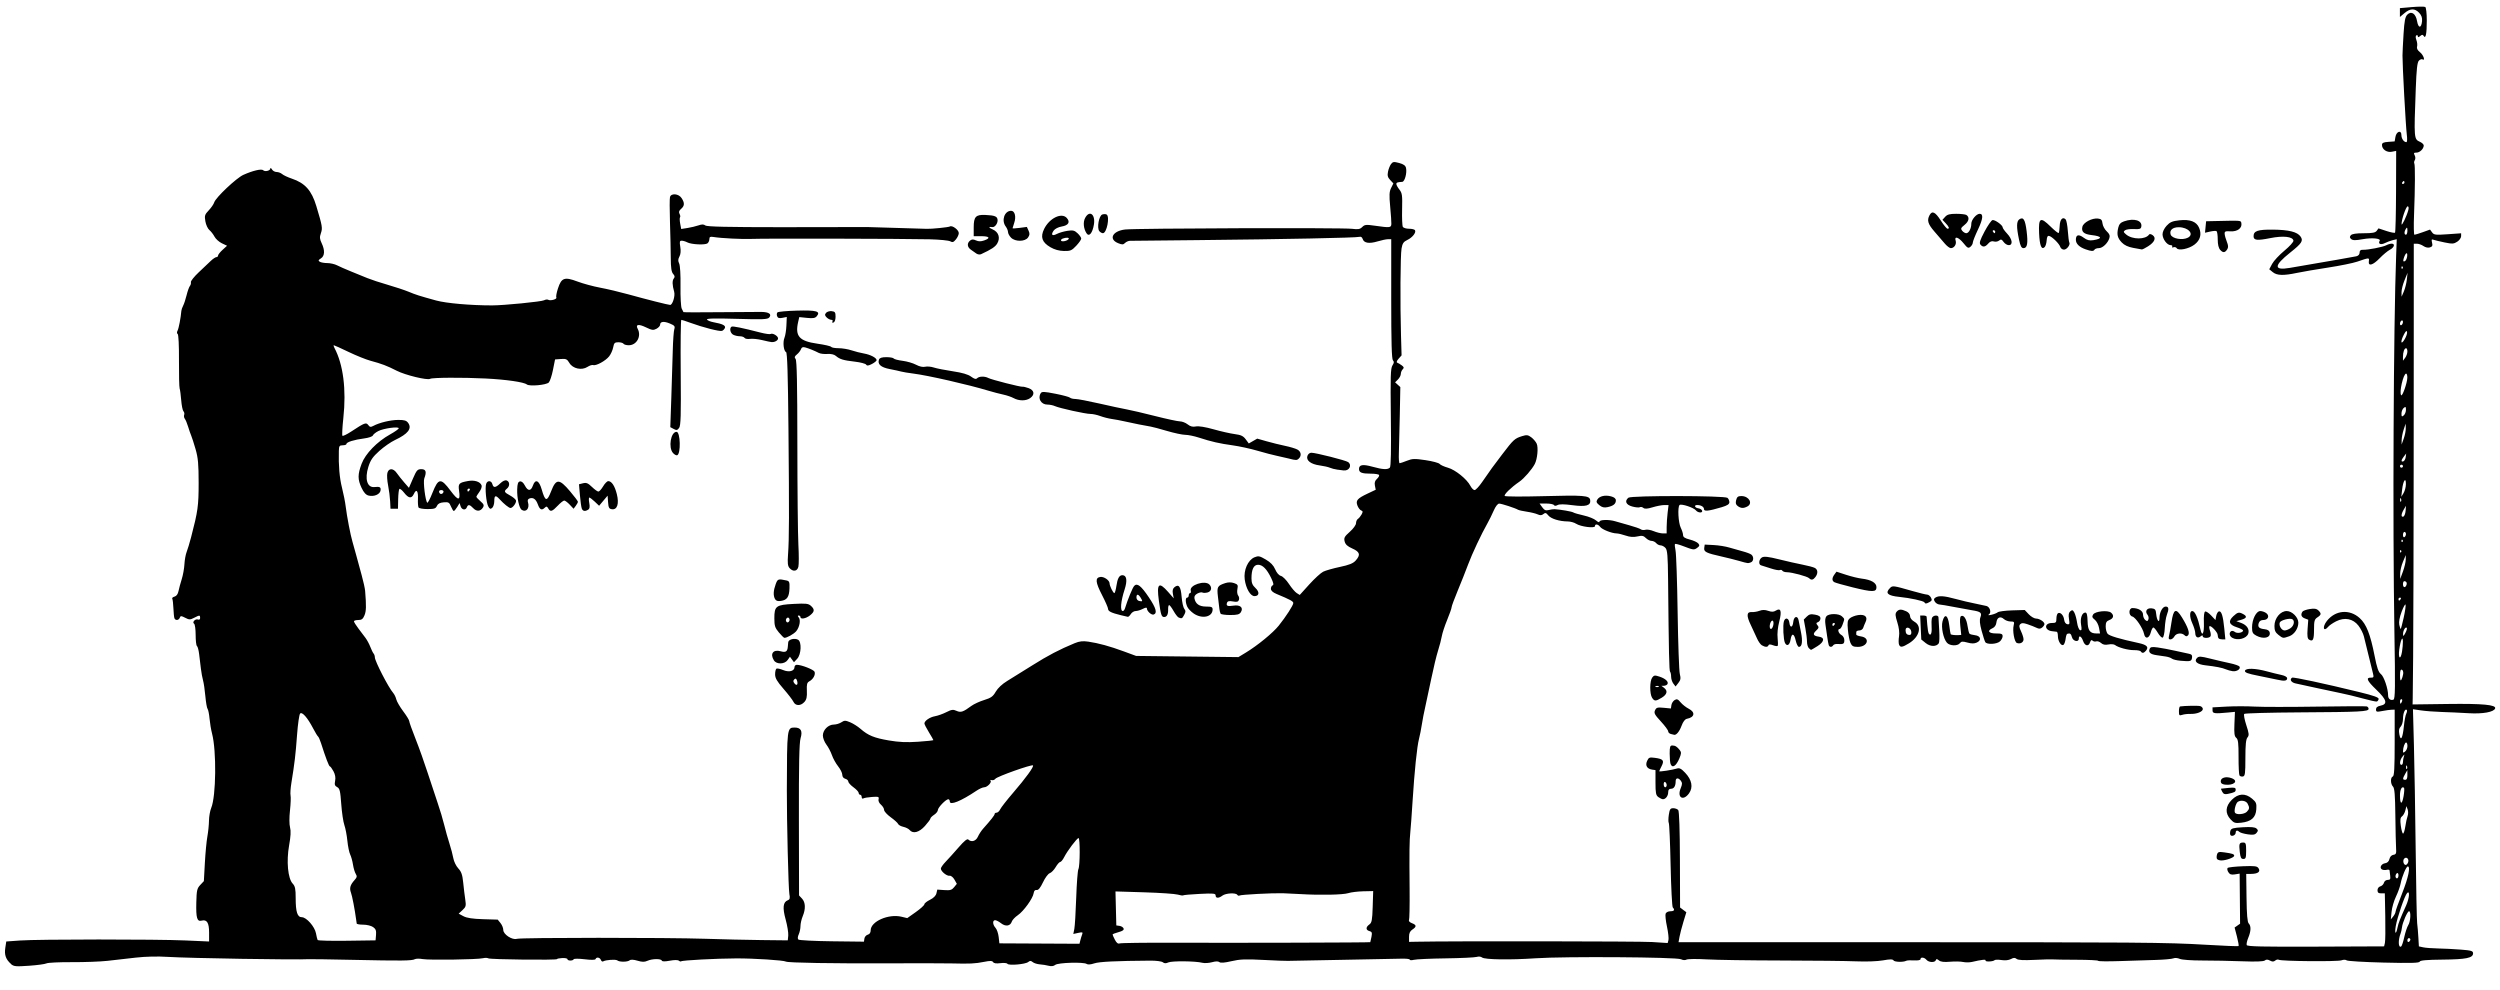 <?xml version="1.0" encoding="utf-8"?>
<svg xmlns="http://www.w3.org/2000/svg" version="1.1" viewBox="0 0 1674 663">
	<title>A silhouette illustration of John Markham holding a gun while standing before Philo Vance sitting in a chair. A line is drawn from the gun through Vance’s forehead to the bullet-hole in the wainscot behind him.</title>
	<path d="m7.407 645.5c-3.497-3.07-4.572-6.057-3.869-10.746l0.65-4.332 9.156-0.662c12.279-0.888 91.168-0.913 110.91-0.034l15.75 0.701v-6.01c0-6.546-1.472-8.887-5.008-7.963-3.051 0.798-3.8-1.742-3.552-12.048 0.199-8.248 0.486-9.536 2.641-11.829l2.418-2.573 0.666-12.171c0.366-6.694 1.121-14.646 1.677-17.671 0.556-3.025 1.044-7.808 1.084-10.628 0.04-2.82 0.715-6.663 1.499-8.54 3.27-7.826 3.607-38.222 0.553-49.832-0.651-2.475-1.407-6.975-1.68-10s-0.863-5.95-1.312-6.5c-0.449-0.55-1.117-4.375-1.484-8.5-0.367-4.125-1.058-8.85-1.534-10.5-0.476-1.65-1.136-5.25-1.466-8s-0.862-7.147-1.181-9.771-0.972-5.013-1.451-5.309-0.871-3.635-0.871-7.42-0.472-7.174-1.049-7.53c-1.534-0.948 0.84-3.487 2.622-2.804 0.871 0.334 1.427-0.078 1.427-1.059 0-1.984-0.356-1.991-4.05-0.081-2.652 1.371-3.256 1.368-5.968-0.035-2.707-1.4-3.079-1.403-3.607-0.026-0.709 1.848-2.985 2.028-3.607 0.285-0.245-0.688-0.545-3.698-0.665-6.689-0.12-2.992-0.463-5.835-0.761-6.317-0.298-0.483 0.377-1.118 1.501-1.412 1.305-0.341 2.27-1.672 2.671-3.683 0.345-1.732 1.317-5.317 2.161-7.968s1.657-7.151 1.808-10 0.811-6.53 1.467-8.18c0.656-1.65 2.015-6.15 3.019-10 4.54-17.401 5.037-20.992 5.034-36.392-2e-3 -12.523-0.384-16.717-2.05-22.5-1.126-3.909-2.445-8.008-2.93-9.108s-1.423-3.8-2.083-6-1.642-4.557-2.182-5.237c-0.54-0.68-0.741-1.863-0.448-2.628s0.081-1.844-0.472-2.397c-0.553-0.553-1.23-3.871-1.503-7.372s-0.745-7.041-1.05-7.866-0.509-9.246-0.455-18.713c0.058-10.12-0.3-17.459-0.869-17.811-0.593-0.366-0.617-1.252-0.063-2.287 0.788-1.473 2.155-8.622 2.518-13.165 0.067-0.839 0.611-2.425 1.209-3.525 0.598-1.1 1.635-4.244 2.305-6.987 0.67-2.743 1.662-5.522 2.205-6.176s0.847-1.806 0.676-2.559c-0.171-0.754 2.164-3.701 5.189-6.551s6.686-6.316 8.135-7.704c1.449-1.388 3.137-2.524 3.75-2.524 0.613 0 1.115-0.475 1.115-1.056s1.356-2.295 3.013-3.808l3.013-2.752-3.468-1.654c-1.907-0.91-4.128-2.908-4.934-4.441s-2.355-3.53-3.441-4.438c-1.086-0.908-2.293-3.538-2.683-5.845-0.637-3.772-0.407-4.513 2.285-7.349 1.647-1.735 3.283-4.117 3.636-5.294 0.978-3.255 14.85-16.355 19.546-18.458 6.355-2.845 12.14-4.196 13.244-3.092 1.208 1.208 4.778 0.334 4.819-1.178 0.017-0.623 0.489-0.346 1.05 0.617 0.561 0.963 1.974 1.75 3.141 1.75s2.832 0.628 3.7 1.396c0.868 0.768 3.777 2.133 6.465 3.034 8.847 2.967 13.265 7.912 16.408 18.363 4.056 13.489 4.266 14.736 3.069 18.171-0.92 2.639-0.826 3.89 0.502 6.676 2.284 4.791 2.094 8.592-0.512 10.22-1.734 1.083-1.878 1.511-0.75 2.225 0.768 0.486 3.048 0.891 5.066 0.9 2.018 8e-3 4.943 0.677 6.5 1.486s5.756 2.653 9.331 4.099 8.525 3.462 11 4.482 8.55 3.019 13.5 4.443 11.25 3.513 14 4.642c5.311 2.181 6.708 2.626 18.5 5.89 6.723 1.861 23.092 3.3 37.5 3.294 7.809-3e-3 33.028-2.491 34.791-3.432 0.985-0.526 2.248-0.674 2.807-0.328 1.45 0.896 6.098-0.435 5.41-1.549-0.316-0.511 0.18-3.237 1.103-6.058 2.349-7.182 4.359-7.894 13.053-4.624 3.76 1.415 10.597 3.268 15.193 4.12 4.596 0.851 13.146 2.879 19 4.507 11.918 3.313 26.682 7.043 27.874 7.043 1.613 0 3.472-6.063 2.693-8.785-1.306-4.564-1.386-7.553-0.24-8.934 0.809-0.974 0.691-1.769-0.453-3.049-1.145-1.282-1.556-4.068-1.585-10.731-0.022-4.95-0.263-15.75-0.536-24s-0.266-15.788 0.015-16.75c0.799-2.734 5.804-2.273 7.762 0.715 2.127 3.245 2.038 5.192-0.328 7.218-1.405 1.203-1.692 2.132-1.035 3.359 0.499 0.932 0.644 1.959 0.323 2.28s-0.279 2.216 0.095 4.209l0.68 3.624 4.19-0.658c2.305-0.362 5.623-1.152 7.374-1.755 2.351-0.81 3.546-0.796 4.569 0.052 1.001 0.831 15.071 1.152 50.816 1.16 27.187 6e-3 50.556-0.032 51.931-0.084s4.3-0.047 6.5 0.011c6.676 0.177 37.931 1.114 39 1.17 3.026 0.156 14.641-1.02 15.537-1.574 1.573-0.972 5.963 2.294 5.963 4.435 0 1.026-0.871 2.929-1.935 4.227-1.558 1.901-2.288 2.152-3.75 1.288-0.998-0.59-7.215-1.205-13.815-1.365-16.855-0.41-111.74-0.623-119-0.267-6.082 0.298-20.721-0.429-25.75-1.279-2.178-0.368-2.75-0.079-2.75 1.388 0 1.019-0.562 2.303-1.25 2.853-1.566 1.254-10.839 0.802-13.574-0.662-1.124-0.602-2.788-1.094-3.698-1.094-1.383 0-1.54 0.674-0.958 4.115 0.452 2.676 0.249 4.949-0.581 6.5-0.955 1.784-1 2.952-0.18 4.635 0.657 1.348 1.02 7.461 0.907 15.25-0.104 7.196 0.263 13.893 0.823 15 0.556 1.1 1.079 2.143 1.162 2.317 0.083 0.175 10.883 0.201 24 0.058s25.797-0.228 28.178-0.189c5.103 0.083 7.092 1.5 5.239 3.733-1.068 1.286-4.223 1.417-21.802 0.905-14.815-0.432-20.364-0.292-19.874 0.499 0.373 0.604 2.351 1.404 4.394 1.777 6.038 1.103 8.231 2.194 7.619 3.789-0.307 0.8-1.176 1.692-1.932 1.982-1.5 0.576-12.872-2.324-21.259-5.42-2.908-1.074-5.608-1.952-6-1.952s-0.577 15.862-0.411 35.25c0.246 28.758 0.047 35.596-1.079 37.127-1.169 1.589-1.726 1.692-3.636 0.669l-2.256-1.207 0.68-19.669c0.374-10.818 0.813-25.069 0.975-31.669s0.622-13.013 1.022-14.252c0.623-1.93 0.193-2.475-3.007-3.812-4-1.671-6.5-1.339-6.5 0.864 0 0.749-1.09 1.946-2.422 2.659-2.096 1.122-3.033 1-6.973-0.907-5.031-2.436-7.22-2.067-5.608 0.944 2.644 4.941-0.649 11.005-5.977 11.005-1.596 0-3.18-0.45-3.52-1s-1.891-1-3.448-1c-2.426 0-2.921 0.485-3.467 3.399-0.351 1.869-1.568 4.582-2.706 6.028-2.371 3.014-8.762 6.515-10.661 5.841-0.705-0.25-2.428 0.296-3.829 1.213-3.838 2.515-9.864 1.216-12.127-2.613-1.53-2.59-2.237-2.922-5.677-2.663l-3.929 0.296-1.394 7c-0.767 3.85-2.026 7.645-2.798 8.434-1.689 1.725-12.944 2.727-14.717 1.309-1.967-1.573-13.796-3.276-27.586-3.972-15.386-0.777-35.726-0.658-37.142 0.217-1.808 1.117-16.622-2.473-22.402-5.429-6.433-3.29-10.015-4.653-17.502-6.661-2.962-0.794-9.584-3.459-14.715-5.921s-9.573-4.477-9.873-4.477c-0.299 0-0.124 0.787 0.389 1.75 5.921 11.104 8.059 27.901 5.982 47.004-0.673 6.19-0.944 11.533-0.603 11.875s3.002-0.946 5.913-2.862c8.976-5.907 9.947-6.276 11.381-4.315 1.016 1.389 1.644 1.494 3.383 0.563 4.127-2.209 11.58-3.993 16.721-4.004 4.161-9e-3 5.488 0.41 6.675 2.104 2.593 3.702-0.204 7.282-8.868 11.352-2.75 1.292-7.489 4.589-10.531 7.326-4.426 3.982-5.888 6.11-7.318 10.645-2.559 8.117-0.794 14.022 4.039 13.52 3.656-0.38 4.447 0.055 4.129 2.272-0.378 2.638-4.397 4.344-8.064 3.424-1.726-0.433-3.196-2.059-4.64-5.133-2.663-5.665-2.661-8.986 0.01-16.124 2.534-6.773 10.358-14.84 19.113-19.707 3.156-1.754 5.744-3.59 5.75-4.08 0.018-1.343-10.046 0.014-13.641 1.839-1.734 0.88-3.383 2.201-3.665 2.936-0.287 0.748-2.86 1.633-5.848 2.013-6.622 0.841-11.835 2.462-11.835 3.68 0 0.507-1.125 0.922-2.5 0.922-2.203 0-2.513 0.446-2.611 3.75-0.283 9.573 0.458 18.212 2.119 24.687 0.996 3.884 2.108 9.538 2.472 12.563 0.779 6.477 3.228 19.237 4.511 23.5 0.496 1.65 1.625 5.7 2.507 9 0.883 3.3 2.538 9.375 3.679 13.5 1.141 4.125 2.183 8.85 2.316 10.5 0.821 10.197 0.732 13.542-0.431 16.35-1.036 2.501-1.897 3.15-4.183 3.15-1.583 0-2.879 0.388-2.879 0.863 0 0.474 1.326 2.612 2.946 4.75 1.621 2.138 3.787 5.013 4.814 6.388 1.027 1.375 2.473 4.075 3.214 6s1.724 3.928 2.186 4.45c0.462 0.522 0.84 1.66 0.84 2.528 0 2.527 9.079 20.157 12.283 23.851 0.797 0.919 1.73 2.857 2.074 4.308 0.344 1.45 2.429 5.038 4.634 7.973 2.205 2.935 4.009 5.875 4.009 6.534 0 0.659 1.931 6.071 4.29 12.027s6.021 16.229 8.137 22.829c2.116 6.6 5.097 15.6 6.625 20s3.502 10.994 4.385 14.653c0.884 3.659 2.463 9.284 3.509 12.5 1.046 3.216 2.216 7.647 2.599 9.847 0.383 2.2 1.877 5.264 3.32 6.81 2.069 2.216 2.766 4.224 3.296 9.5 0.37 3.68 0.99 8.798 1.378 11.374 0.634 4.209 0.445 4.925-1.855 7.056l-2.56 2.372 3.187 1.708c2.241 1.201 6.12 1.795 13.072 2.001l9.885 0.293 1.865 2.304c1.026 1.267 1.865 3.342 1.865 4.611 0 2.988 6.02 6.917 9.1 5.939 2.764-0.877 100.4-0.896 126.4-0.025 11 0.369 27.875 0.757 37.5 0.864l17.5 0.193 0.313-3.242c0.172-1.783-0.61-6.606-1.738-10.717-2.184-7.959-1.764-11.679 1.458-12.915 1.329-0.51 1.547-1.389 1.028-4.156-0.643-3.429-1.742-48.591-1.69-69.47 0.104-41.765 0.133-42 5.248-42 4.163 0 5.417 2.27 3.953 7.156-0.904 3.018-1.2 17.373-1.127 54.677l0.099 50.584 1.978 2.106c2.358 2.51 2.536 6.899 0.478 11.823-0.825 1.974-1.5 4.933-1.5 6.575 0 1.642-0.528 4.143-1.173 5.559-0.715 1.57-0.813 2.926-0.25 3.475 0.508 0.495 10.598 1.018 22.423 1.161l21.5 0.26 0.306-2.086c0.168-1.147 1.181-2.315 2.25-2.594 1.246-0.326 1.944-1.373 1.944-2.915 0-5.94 11.928-11.195 20.661-9.101l3.838 0.92 5.723-4.05c3.148-2.227 5.735-4.575 5.75-5.217 0.015-0.642 1.703-1.992 3.753-3 2.366-1.163 3.939-2.745 4.309-4.332l0.583-2.5 4.712 0.335c3.921 0.278 5.019-0.045 6.543-1.927l1.831-2.261-1.602-2.833c-0.91-1.61-2.311-2.721-3.244-2.573-1.897 0.3-5.858-2.952-5.858-4.809 0-0.693 1.462-2.772 3.25-4.62 1.788-1.849 5.691-6.174 8.673-9.613 3.71-4.276 5.748-5.927 6.45-5.225 2.005 2.005 5.104 1.104 6.419-1.867 0.704-1.591 2.277-4.009 3.494-5.372 5.375-6.02 7.713-9.002 7.713-9.837 0-0.493 0.603-0.897 1.339-0.897 0.737 0 1.814-1.012 2.394-2.25 0.58-1.238 4.49-6.237 8.688-11.11 8.478-9.841 14.039-17.512 13.26-18.291-0.821-0.821-24.058 7.447-25.17 8.956-0.556 0.754-1.686 1.158-2.511 0.897-0.825-0.261-1.161-0.112-0.748 0.331 1.035 1.109-2.173 4.468-4.268 4.468-0.938 0-3.231 1.025-5.095 2.279-10.442 7.019-17.89 10.033-17.89 7.241 0-0.835-0.454-1.519-1.009-1.519-1.616 0-6.991 5.569-6.991 7.243 0 0.84-1.125 2.264-2.5 3.165-1.375 0.901-2.5 2.041-2.5 2.534 0 0.492-1.649 2.732-3.664 4.977-3.899 4.344-7.998 5.398-10.283 2.646-0.655-0.79-2.541-1.732-4.19-2.094-1.649-0.362-3.219-1.234-3.489-1.936s-2.489-2.713-4.932-4.468-4.442-3.962-4.442-4.906c0-0.944-0.944-2.524-2.097-3.511-1.255-1.075-1.902-2.543-1.611-3.657 0.433-1.656-0.044-1.825-4.334-1.528-2.651 0.183-5.301 0.631-5.889 0.994-0.588 0.363-1.069-0.041-1.069-0.898 0-0.857-0.45-1.559-1-1.559s-1.012-0.562-1.028-1.25c-0.015-0.688-1.578-2.375-3.473-3.75s-3.457-3.105-3.473-3.844c-0.015-0.739-0.928-1.579-2.027-1.867-1.22-0.319-2-1.364-2-2.679 0-1.185-1.248-3.721-2.772-5.633-1.525-1.913-3.392-5.278-4.149-7.478s-2.434-5.393-3.728-7.094c-1.293-1.702-2.351-4.436-2.351-6.076 0-3.711 3.629-7.33 7.35-7.33 1.496 0 3.76-0.681 5.031-1.514 2.062-1.351 2.699-1.351 5.928-2e-3 1.99 0.831 5.097 2.8 6.905 4.375 5.114 4.455 9.077 6.079 18.981 7.78 6.741 1.158 11.897 1.389 19.487 0.871 5.676-0.387 10.32-0.878 10.32-1.092s-1.35-2.583-3-5.264c-1.65-2.682-3-5.319-3-5.86 0-1.792 3.579-4.261 7.066-4.876 1.889-0.333 5.307-1.554 7.595-2.713 3.529-1.787 4.563-1.924 6.807-0.902 2.887 1.315 4.432 0.803 10.032-3.329 1.65-1.217 5.481-2.975 8.514-3.907 4.578-1.406 5.894-2.355 7.756-5.59 1.382-2.401 4.331-5.159 7.685-7.187 2.993-1.81 10.528-6.495 16.744-10.411 10.541-6.641 18.344-10.723 28.487-14.901 3.104-1.279 5.43-1.541 9-1.013 6.989 1.033 14.386 3.062 23.787 6.525l8.275 3.048 68.496 0.793 5.128-3.117c7.769-4.723 18.035-13.141 21.868-17.933 4.886-6.106 9.76-13.667 9.76-15.139 0-1.178-2.002-2.265-11.25-6.11-2.474-1.028-3.75-2.207-3.75-3.462 0-1.047 0.531-2.08 1.181-2.297 0.823-0.274 0.522-1.756-0.996-4.89-2.909-6.01-5.739-8.883-8.749-8.883-2.938 0-4.436 3.078-4.436 9.113 0 3.011 0.638 4.574 2.617 6.408 2.928 2.714 2.625 5.479-0.601 5.479-2.733 0-5.699-5.054-6.535-11.135-0.858-6.238 2.133-13.048 6.53-14.87 2.611-1.081 3.45-0.914 7.585 1.509 3.23 1.893 5.146 3.896 6.276 6.561 0.992 2.339 2.492 4.055 3.845 4.397 1.22 0.309 3.641 2.734 5.379 5.39 1.739 2.656 4.075 5.4 5.192 6.097l2.03 1.268 6.371-7.05c3.504-3.877 7.696-7.711 9.315-8.519 1.619-0.808 6.668-2.251 11.22-3.207 6.193-1.301 8.842-2.369 10.525-4.245 3.43-3.822 2.882-5.822-2.213-8.076-3.269-1.446-4.649-2.715-5.158-4.743-0.6-2.391-0.127-3.273 3.463-6.459 2.343-2.079 4.158-4.591 4.158-5.754 0-1.135 0.562-2.424 1.25-2.864s1.791-1.772 2.453-2.961c0.981-1.763 0.932-2.265-0.265-2.724-0.807-0.31-1.921-1.755-2.474-3.211-1.304-3.431-0.174-4.773 6.799-8.072l5.439-2.573-0.554-2.768c-0.393-1.967 5e-3 -3.273 1.375-4.513 1.061-0.96 1.688-2.136 1.394-2.612-0.294-0.476-2.722-0.866-5.395-0.866-6.165 0-8.023-0.727-8.023-3.138 0-2.897 2.54-3.317 9.071-1.502 6.844 1.903 10.103 2.066 11.589 0.58 0.719-0.719 0.932-11.516 0.662-33.618-0.335-27.461-0.167-32.91 1.075-34.806 1.111-1.696 1.19-2.53 0.32-3.399-0.832-0.832-1.15-12.277-1.144-41.135l8e-3 -39.982h-2.132c-1.173 0-4.324 0.66-7.003 1.466-5.652 1.701-9.119 1.143-9.992-1.607-0.393-1.239-1.221-1.756-2.286-1.427-2.025 0.625-50.386 1.601-108.67 2.193-23.65 0.24-43.843 0.447-44.874 0.459-1.031 0.012-2.517 0.665-3.303 1.451-1.201 1.201-1.937 1.221-4.626 0.124-6.561-2.677-3.777-8.15 4.654-9.15 7.092-0.841 145.7-1.271 151.94-0.471 4.116 0.528 5.365 0.311 6.869-1.192 1.635-1.635 2.582-1.73 8.591-0.861 10.007 1.447 10.811 1.356 10.915-1.234 0.05-1.238-0.307-6.473-0.792-11.634-0.722-7.682-0.607-9.935 0.635-12.424l1.517-3.041-2.132-2.27c-1.668-1.775-1.99-2.99-1.479-5.575 0.359-1.818 1.272-4.122 2.029-5.12 1.199-1.581 1.898-1.673 5.458-0.714 2.916 0.785 4.225 1.732 4.578 3.314 0.742 3.321-0.845 9.194-2.515 9.309-3.357 0.231-3.96 0.459-3.96 1.497 0 0.601 0.926 2.27 2.058 3.709 1.828 2.323 2.029 3.799 1.797 13.175-0.143 5.807 0.082 11.113 0.501 11.791 0.419 0.678 2.284 1.232 4.144 1.232s3.649 0.432 3.975 0.959c0.95 1.537-1.691 4.915-5.11 6.538-2.56 1.215-3.292 2.298-3.888 5.75-0.786 4.554-0.984 36.82-0.358 58.393l0.382 13.14-2 2.256c-1.229 1.386-1.573 2.407-0.892 2.646 0.61 0.214 1.96 1.018 3 1.787 1.516 1.119 1.644 1.648 0.642 2.664-0.688 0.697-1.25 2.077-1.25 3.067s-0.863 2.663-1.919 3.719l-1.919 1.919 3.508 3.174-0.36 18.744c-0.198 10.309-0.476 21.782-0.619 25.494s0.085 6.75 0.505 6.75c0.42 0 2.615-0.741 4.879-1.647 3.617-1.447 5.129-1.496 12.479-0.403 4.6 0.684 8.84 1.819 9.424 2.522 0.583 0.703 3.082 1.844 5.552 2.535 4.973 1.392 12.714 7.627 15.03 12.106 0.821 1.587 2.092 2.885 2.825 2.885s2.965-2.362 4.96-5.25c6.333-9.165 6.997-10.081 13.597-18.75 7.484-9.831 8.302-10.581 13.202-12.113 3.131-0.979 4.001-0.876 6.182 0.737 1.396 1.032 3.037 2.95 3.647 4.263 1.196 2.572 0.485 10.235-1.262 13.613-1.874 3.623-7.156 9.708-10.306 11.873-5.692 3.911-10.659 8.774-9.777 9.571 0.48 0.434 11.673 0.497 24.873 0.139 28.318-0.768 31.872-0.482 32.311 2.6 0.526 3.698-2.812 4.648-11.989 3.413-5.326-0.717-8.609-0.744-9.845-0.083-1.232 0.659-2.063 0.656-2.474-0.01-0.341-0.551-2.639-1.003-5.107-1.003h-4.488l1.797 2.5c1.403 1.952 2.344 2.358 4.297 1.85 1.375-0.358 3.175-0.61 4-0.561 4.082 0.243 11.615 1.553 12.5 2.174 0.55 0.386 3.7 1.3 7 2.032s7.013 2.236 8.25 3.342c1.247 1.115 2.25 1.488 2.25 0.838 0-1.398 6.402-1.572 10.601-0.288 1.595 0.488 5.824 1.692 9.399 2.675 3.575 0.984 7.041 2.197 7.702 2.696 0.661 0.499 2.051 0.638 3.089 0.308 1.038-0.329 3.52 0.083 5.516 0.917 1.996 0.834 4.768 1.516 6.161 1.516h2.532l0.01-4.25c0-2.337 0.292-6.612 0.639-9.5l0.631-5.25-2.889 0.011c-1.589 6e-3 -5.095 0.68-7.79 1.498-3.556 1.079-5.259 1.189-6.206 0.403-0.718-0.596-1.765-0.8-2.326-0.453-0.561 0.347-2.831 0.143-5.044-0.452-4.247-1.144-5.366-3.647-2.64-5.909 1.847-1.533 64.494-1.444 66.348 0.095 0.698 0.579 1.269 1.881 1.269 2.892 0 1.346-1.362 2.243-5.079 3.347-8.943 2.656-11.922 2.977-11.922 1.288 0-1.527-2.007-2.718-4.582-2.718-2.268 0-1.636 1.829 0.753 2.18 1.194 0.176 2.357 0.882 2.583 1.57 0.565 1.717-2.774 1.582-4.145-0.167-1.475-1.883-9.88-4.639-10.965-3.595-1.404 1.35-0.836 11.924 0.818 15.239 0.845 1.694 1.537 3.905 1.537 4.913 0 1.335 1.213 2.137 4.47 2.958 2.458 0.619 5.029 1.799 5.712 2.623 1.016 1.224 0.885 1.76-0.72 2.937-2.106 1.545-2.501 1.494-9.677-1.255-2.593-0.993-4.93-1.59-5.194-1.327-0.264 0.264-0.1 2.267 0.365 4.452 0.465 2.185 1.095 20.848 1.4 41.473s0.963 39.123 1.462 41.107c0.737 2.933 0.556 4.054-0.969 6l-1.875 2.393-1.488-1.941c-0.818-1.068-1.488-3.13-1.488-4.583 0-1.453-0.306-2.948-0.68-3.322-0.629-0.629-0.873-11.75-1.365-62.153-0.151-15.494-0.469-19.323-1.725-20.75-0.847-0.963-2.315-1.75-3.262-1.75-0.948 0-2.283-0.675-2.967-1.5s-2.09-1.5-3.122-1.5c-1.033 0-2.739-0.861-3.792-1.914-1.577-1.577-2.576-1.765-5.676-1.066-2.619 0.591-4.999 0.417-7.836-0.571-2.241-0.781-4.974-1.433-6.074-1.45-3.245-0.048-9.76-2.634-11.037-4.381-1.363-1.865-3.463-2.155-3.463-0.479 0 1.59-9.577 0.368-12.591-1.607-1.286-0.843-3.817-1.543-5.623-1.556-5.599-0.041-11.206-1.78-13.041-4.045-1.455-1.796-2.017-1.95-3.28-0.902-1.132 0.939-2.126 0.99-3.864 0.199-1.287-0.586-4.536-1.385-7.22-1.774s-5.33-0.978-5.88-1.308c-1.831-1.099-10.976-4.08-12.617-4.113-0.986-0.02-2.426 1.821-3.691 4.717-1.141 2.612-2.967 6.325-4.059 8.25-4.222 7.443-10.389 20.561-13.101 27.864-1.559 4.2-4.679 12.066-6.934 17.481-2.255 5.415-4.099 10.416-4.099 11.112s-1.334 4.502-2.964 8.455c-1.63 3.954-3.243 8.853-3.583 10.888-0.34 2.035-1.479 6.399-2.53 9.699-1.051 3.3-3.061 11.625-4.467 18.5-1.406 6.875-3.232 15.425-4.059 19s-1.875 8.975-2.328 12c-0.453 3.025-1.296 7.3-1.873 9.5-1.353 5.157-3.06 21.699-4.331 41.955-0.553 8.825-1.228 18.07-1.5 20.545-0.612 5.582-0.706 13.077-0.476 38.289 0.099 10.884-0.087 20.222-0.415 20.752-0.327 0.53 0.557 1.401 1.965 1.936 3.153 1.199 3.236 2.35 0.31 4.267-1.604 1.051-2.248 2.447-2.243 4.865l7e-3 3.391 4.993-0.101c23.951-0.483 149.67-0.322 157.78 0.203l10.406 0.673 0.518-1.983c0.285-1.091-0.163-5.155-0.995-9.032-0.832-3.877-1.236-7.771-0.897-8.655 0.341-0.889 1.746-1.606 3.147-1.606 2.61 0 3.188-0.893 1.65-2.55-0.485-0.522-1.141-13.225-1.458-28.227s-0.867-27.747-1.222-28.321-0.346-3.037 0.019-5.473c0.566-3.773 1.007-4.429 2.98-4.429 1.274 0 2.775 0.562 3.334 1.25 0.639 0.784 1.056 13.173 1.12 33.244l0.102 31.994 2.097 1.582 2.097 1.582-1.96 6.425c-1.078 3.534-2.254 8.051-2.614 10.039l-0.654 3.614 135.77-6e-3c172.72-8e-3 191.14 0.136 217.27 1.703 11.825 0.709 21.71 1.107 21.966 0.883 0.256-0.223-0.238-3.107-1.098-6.407l-1.563-6.001 1.837-1.287 1.837-1.287-0.143-16.769-0.143-16.769-3.164 0.513c-2.443 0.396-3.452 0.052-4.429-1.512-0.696-1.114-0.89-2.376-0.433-2.805 0.458-0.429 5.054-0.938 10.214-1.132 8.142-0.306 9.53-0.118 10.5 1.426 1.423 2.262-0.528 3.684-5.085 3.706l-3.203 0.015 0.203 15.95c0.143 11.19 0.576 16.323 1.453 17.2 1.677 1.677 1.575 5.135-0.281 9.579-0.842 2.016-1.317 4.224-1.055 4.906 0.371 0.967 10.58 1.2 46.236 1.053l45.76-0.188 0.545-2.282c0.3-1.255 0.41-9.242 0.246-17.75l-0.3-15.469h-2.451c-1.821 0-2.451-0.538-2.451-2.094 0-1.219 0.797-2.302 1.907-2.592 1.049-0.274 2.132-1.357 2.406-2.406 0.284-1.085 1.373-1.908 2.524-1.908 1.631 0 1.955-0.536 1.663-2.75-0.2-1.512-0.394-3.14-0.432-3.617-0.038-0.477-0.919-0.644-1.958-0.373-1.039 0.272-2.455 0.145-3.146-0.282-1.837-1.135-0.451-3.771 2.183-4.151 1.46-0.211 2.478-1.22 2.852-2.828 0.353-1.517 1.397-2.619 2.656-2.802 1.777-0.259 2.032-0.903 1.784-4.5-0.159-2.309-0.379-12.209-0.488-22-0.151-13.571-0.526-18.129-1.575-19.179-1.719-1.719-1.803-6.21-0.126-6.769 0.95-0.317 1.25-5.739 1.25-22.583v-22.167l-2 0.043c-1.1 0.024-3.913 0.414-6.25 0.866-3.791 0.733-4.25 0.618-4.25-1.069 0-1.293 0.931-2.077 2.945-2.48 5.068-1.014 4.321-3.958-2.719-10.707-6.298-6.039-7.243-8.208-3.523-8.09 1.741 0.055 1.901-0.335 1.229-3-0.837-3.32-4.653-18.855-6.052-24.643-0.476-1.969-2.106-5.19-3.623-7.158-3.634-4.716-9.294-5.804-15.012-2.887-2.133 1.088-4.466 2.687-5.184 3.552-3.27 3.94-4.195 0.285-0.966-3.82 5.702-7.249 15.156-8.085 21.956-1.943 4.492 4.058 7.158 10.81 10.006 25.336 1.574 8.028 2.566 10.892 4.213 12.164 2.047 1.581 4.858 9.901 4.834 14.306-0.013 2.289 1.623 3.574 3.59 2.819 1.152-0.442 1.252-7.803 0.621-45.657-1.209-72.55-0.596-204.38 1.172-251.89l0.4-10.755-2.693 0.645c-1.481 0.355-3.905 1.255-5.386 2.001-2.661 1.339-4.593 0.444-3.357-1.555 1.017-1.645-5.13-2.227-11.439-1.083-4.696 0.851-6.508 0.834-7.601-0.073-1.088-0.903-1.16-1.521-0.3-2.558 0.776-0.935 3.514-1.367 8.652-1.367 5.804 0 7.79-0.373 8.713-1.635l1.196-1.635 5.229 1.737c2.876 0.955 5.501 1.465 5.833 1.133 0.332-0.332 0.64-12.787 0.685-27.677l0.081-27.073-2.913 0.583c-3.301 0.66-6.587-1.6-6.587-4.53 0-1.388 0.95-1.856 4.245-2.095l4.245-0.307 0.512-2.988c0.646-3.768 3.997-4.845 3.997-1.286 0 2.42 1.647 4.773 3.339 4.773 0.552 0 0.661-2.164 0.265-5.25-0.688-5.353-2.923-46.395-2.873-52.75 0.015-1.925 0.337-8.45 0.715-14.5 0.539-8.634 1.077-11.398 2.499-12.85 2.703-2.761 5.692-0.762 6.562 4.388 0.811 4.803 2.846 4.819 3.315 0.025 0.229-2.334-0.327-3.973-1.924-5.673-2.903-3.09-5.986-3.028-9.82 0.198l-3.076 2.589v-5.92l7.986-0.697c4.393-0.383 8.443-0.415 9-0.07 0.558 0.345 1.014 4.388 1.014 8.986 0 8.995-0.714 12.603-2.063 10.421-0.632-1.022-1.092-1.014-2.361 0.039-1.141 0.947-1.576 0.982-1.576 0.127 0-0.65-0.433-0.914-0.962-0.587-0.614 0.379-0.605 1.534 0.025 3.191 0.543 1.428 0.735 3.392 0.426 4.364-0.365 1.15 0.325 2.465 1.974 3.762 2.312 1.819 3.761 6.082 1.616 4.756-0.506-0.313-1.569 0.082-2.364 0.876-1.092 1.092-1.602 5.668-2.091 18.759-1.261 33.806-1.266 33.746 2.893 35.641 1.364 0.622 2.466 1.702 2.449 2.402-0.056 2.25-2.626 4.771-4.864 4.771-1.786 0-2.002 0.322-1.21 1.804 0.556 1.04 0.599 2.396 0.101 3.202-0.475 0.769-0.632 1.774-0.348 2.234 0.614 0.994 0.535 16.132-0.18 34.51-0.284 7.287-0.167 13.252 0.258 13.255 0.426 3e-3 2.954-0.776 5.618-1.731l4.844-1.736 1.377 1.883c1.238 1.693 2.288 1.819 10.406 1.242l9.029-0.641v1.966c0 1.081-1.169 2.732-2.599 3.669-2.292 1.501-3.302 1.558-8.544 0.475-3.27-0.675-6.623-1.488-7.452-1.806-1.186-0.455-1.371-0.039-0.871 1.954 0.502 1.998 0.198 2.671-1.439 3.191-1.236 0.392-2.976 0.027-4.307-0.906-1.228-0.86-3.189-1.564-4.359-1.564h-2.126l-0.013 60.25c-0.029 135.71-0.28 223.5-0.697 243.75l-0.093 4.5 23.652-0.315c23.306-0.31 32.437 0.549 31.628 2.976-0.815 2.445-8.237 3.785-17.78 3.21-5.225-0.315-13.325-0.687-18-0.827s-10.919-0.615-13.876-1.054l-5.376-0.799 0.656 24.404c0.361 13.422 0.888 44.879 1.171 69.904 0.284 25.025 0.727 47.075 0.985 49 0.258 1.925 0.624 6.2 0.812 9.5l0.342 6 2.892 0.632c1.591 0.347 6.042 0.688 9.892 0.756 3.85 0.068 10.712 0.413 15.25 0.767 7.174 0.558 8.25 0.887 8.25 2.519 0 3.091-4.619 4.038-20.417 4.187-10.681 0.1-15.031 0.484-15.32 1.351-0.308 0.924-6.009 1.074-24.083 0.634-13.024-0.317-24.188-0.985-24.808-1.482-0.654-0.525-2.126-0.54-3.5-0.036-2.635 0.966-40.311 0.638-41.933-0.364-0.564-0.349-1.652-0.114-2.418 0.521-1.045 0.867-1.924 0.871-3.52 0.017-1.521-0.814-2.497-0.833-3.422-0.065-0.856 0.71-5.999 0.894-15.186 0.543-7.641-0.292-19.627-0.527-26.636-0.523-7.248 5e-3 -13.797-0.472-15.186-1.105-1.351-0.616-3.254-0.765-4.257-0.334-0.998 0.428-6.314 0.906-11.814 1.061-5.5 0.155-16.412 0.502-24.25 0.771s-14.25 0.188-14.249-0.18c3e-4 -0.368-6.412-0.688-14.25-0.711-7.838-0.024-15.151-0.131-16.251-0.238-1.1-0.107-6.665 0.036-12.366 0.319-7.168 0.355-10.804 0.151-11.784-0.663-1.092-0.906-1.971-0.881-3.825 0.111-1.496 0.801-3.885 1.052-6.312 0.664-2.148-0.343-4.231-0.299-4.628 0.098-1.043 1.043-6.66 1.182-6.022 0.149 0.516-0.836-2.771-0.471-9.063 1.007-1.65 0.387-4.35 0.405-6 0.04-1.65-0.365-5.578-0.439-8.729-0.164-4.038 0.353-6.226 0.09-7.413-0.89-1.308-1.08-1.778-1.111-2.105-0.14-0.584 1.734-4.745 1.568-6.254-0.25-1.439-1.734-4-2.006-4-0.424 0 0.641-1.732 0.969-4.291 0.812-2.36-0.145-4.722-0.033-5.25 0.25-1.957 1.048-7.829 0.882-8.524-0.242-0.544-0.88-2.263-0.886-7.077-0.022-3.658 0.656-11.243 0.929-17.858 0.644-6.325-0.273-28.825-0.523-50-0.556-21.175-0.033-43.82-0.375-50.321-0.76s-12.513-0.314-13.359 0.16c-0.915 0.512-2.405 0.413-3.679-0.244-2.819-1.454-78.088-1.963-97.141-0.658-17.308 1.186-34.316 0.938-36.081-0.527-0.745-0.619-2.31-0.784-3.585-0.38-1.244 0.395-10.604 0.833-20.798 0.972-10.194 0.14-19.773 0.578-21.285 0.973s-2.75 0.332-2.751-0.14c-4.2e-4 -0.472-2.813-0.749-6.25-0.615-3.437 0.134-21.324 0.485-39.749 0.782-18.425 0.296-34.4 0.602-35.5 0.68-1.1 0.078-8.525-0.207-16.5-0.633-11.868-0.634-15.748-0.481-21.379 0.842-4.587 1.078-7.274 1.289-8.066 0.631-0.782-0.649-2.485-0.627-4.988 0.064-2.09 0.577-4.985 0.745-6.434 0.373-4.55-1.169-20.366-1.333-22.772-0.237-1.651 0.752-2.693 0.724-3.685-0.099-0.762-0.632-4.482-1.125-8.28-1.098-23.351 0.171-34.321 0.709-37.685 1.849-2.31 0.783-4.261 0.933-5 0.385-1.923-1.427-19.239-0.918-21.093 0.62-1.031 0.856-2.567 1.065-4.355 0.594-1.52-0.4-4.207-0.83-5.972-0.955-1.765-0.125-3.902-0.803-4.75-1.506-1.214-1.008-1.852-1.021-3.007-0.062-1.854 1.539-13.122 2.503-13.932 1.193-0.331-0.536-2.448-0.727-4.703-0.424-2.713 0.364-4.361 0.129-4.869-0.693-0.594-0.962-1.987-0.999-6.149-0.164-5.912 1.186-9.208 1.341-21.88 1.027-4.675-0.116-23.8-0.142-42.5-0.058-36.552 0.164-66.882-0.352-68.191-1.161-1.458-0.901-21.558-2.192-33.309-2.14-13.464 0.06-36.147 1.262-36.837 1.953-0.263 0.263-0.971 0.07-1.573-0.43-0.657-0.545-3.091-0.535-6.087 0.024-3.311 0.619-5.106 0.591-5.331-0.083-0.459-1.376-6.484-1.286-9.622 0.144-1.945 0.886-3.504 0.872-6.62-0.062-2.612-0.783-4.498-0.879-5.253-0.269-1.471 1.19-6.814 1.245-8.252 0.085-1.071-0.864-7.833-0.398-9.541 0.658-0.495 0.306-1.169-0.148-1.499-1.008-0.667-1.737-3.033-2.118-3.553-0.571-0.215 0.64-2.82 0.688-7.333 0.135-3.931-0.481-7.146-0.478-7.333 8e-3 -0.449 1.166-4.167 1.109-4.167-0.064 0-0.511-1.573-0.848-3.495-0.75-1.923 0.098-3.498 0.412-3.5 0.698-7e-3 0.786-44.697 0.289-45.992-0.511-0.619-0.383-2.217-0.422-3.55-0.088-3.621 0.909-36.134 1.371-40.484 0.576-2.076-0.38-4.398-0.341-5.162 0.087-1.916 1.072-8.939 1.147-41.317 0.443-15.4-0.335-28.9-0.538-30-0.45-6.917 0.549-80.321-0.653-94-1.539-6.867-0.445-14.945-0.262-21.5 0.487-5.775 0.66-14.325 1.632-19 2.161-4.675 0.529-15.387 0.926-23.804 0.882-8.417-0.044-16.067 0.322-17 0.813-0.932 0.491-6.195 1.208-11.695 1.594-8.89 0.624-10.232 0.498-12.093-1.136zm1602.5-18.042c0.695-3.188 1.896-6.792 2.669-8.011 1.549-2.441 1.928-9.285 0.514-9.285-1.083 0-4.377 7.568-4.746 10.903-0.146 1.322-0.553 3.122-0.903 4-1.776 4.448-1.548 9.888 0.365 8.706 0.461-0.285 1.406-3.126 2.101-6.313zm-886.51 2.187c0.317-1.263 0.871-3.064 1.231-4.002 0.565-1.474 0.206-1.607-2.643-0.981l-3.297 0.724 0.68-3.362c0.374-1.849 0.942-11.237 1.263-20.862 0.321-9.625 0.981-18.258 1.468-19.184 1.099-2.093 1.179-20.816 0.09-20.816-1.032 0-7.484 8.562-9.608 12.75-0.907 1.788-2.102 3.25-2.657 3.25-0.554 0-1.925 1.555-3.047 3.456s-2.908 3.731-3.969 4.068c-1.062 0.337-3.092 3.068-4.512 6.069-1.786 3.774-3.095 5.372-4.247 5.182-1.101-0.181-1.781 0.541-2.006 2.13-0.49 3.469-6.712 12.106-10.648 14.781-1.853 1.259-3.65 3.172-3.992 4.251-0.953 3.004-4.14 3.508-7.16 1.132-1.447-1.138-3.244-2.069-3.995-2.069-1.865 0-1.72 2.95 0.253 5.131 0.89 0.983 1.836 3.719 2.103 6.079l0.484 4.291 53.634 0.279zm62.469 1.605c43.204 0.158 131.48-0.094 131.68-0.377 0.083-0.116 0.437-1.716 0.788-3.555 0.533-2.797 0.311-3.431-1.356-3.867-2.526-0.661-2.558-2.642-0.071-4.416 1.648-1.175 1.97-2.878 2.25-11.872l0.327-10.5-6.682 0.15c-3.675 0.083-8.175 0.637-10 1.232-3.446 1.124-18.824 1.436-31.818 0.646-4.125-0.251-9.525-0.51-12-0.577-7.118-0.191-27.957 0.904-28.956 1.521-0.498 0.308-1.188 0.102-1.534-0.457-0.938-1.518-7.728-1.166-9.951 0.515-2.531 1.915-4.559 1.87-4.559-0.101 0-1.36-1.415-1.499-10.623-1.043-5.843 0.289-10.827 0.729-11.075 0.978-0.249 0.249-1.881 0.026-3.627-0.495s-11.853-1.213-22.459-1.538l-19.284-0.591 0.568 22.759 2.165 0.308c1.191 0.17 2.41 0.945 2.708 1.723 0.378 0.986-0.657 1.737-3.415 2.48-2.177 0.586-3.958 1.296-3.958 1.577 0 0.281 0.705 1.875 1.568 3.542 1.068 2.066 2.067 2.84 3.134 2.43 0.861-0.331 17.144-0.544 36.182-0.474zm828.12-2.146c0-0.518-0.45-0.941-1-0.941s-1 0.702-1 1.559 0.45 1.281 1 0.941 1-1.042 1-1.559zm-1362.2-3.096c0.24-2.876-0.181-3.995-1.972-5.25-1.252-0.877-4.202-1.595-6.555-1.595-2.353 0-4.335-0.338-4.405-0.75-0.07-0.412-0.248-1.65-0.396-2.75-0.919-6.857-2.646-15.816-3.464-17.966-1.122-2.951-0.497-5.166 2.35-8.326 1.709-1.897 1.859-2.622 0.87-4.206-0.657-1.053-1.491-3.846-1.853-6.208-0.362-2.361-1.209-5.419-1.882-6.794-0.673-1.375-1.52-5.508-1.882-9.184s-1.268-8.412-2.013-10.524-1.685-8.452-2.088-14.089c-0.629-8.789-1.018-10.402-2.731-11.318-1.596-0.854-1.87-1.703-1.366-4.224 0.423-2.117 0.055-4.225-1.121-6.408-0.964-1.789-2.045-3.253-2.402-3.253-0.603 0-2.837-5.865-5.903-15.5-0.7-2.2-1.601-4.225-2.001-4.5s-1.903-2.75-3.338-5.5c-3.719-7.124-7.324-11.228-8.676-9.876-0.596 0.596-1.526 7.111-2.067 14.479-0.963 13.111-1.632 18.768-3.768 31.889-0.581 3.571-0.836 7.396-0.566 8.5 0.27 1.104 0.097 5.608-0.385 10.008-0.524 4.781-0.504 9.358 0.048 11.374 0.643 2.348 0.453 5.996-0.628 12-1.91 10.619-0.833 22.196 2.385 25.621 1.644 1.75 2.005 3.504 2.005 9.754 0 9.221 1.137 12.751 4.107 12.751 3.101 0 8.685 6.346 9.484 10.779 0.369 2.047 0.87 4.068 1.112 4.492 0.242 0.424 9.071 0.649 19.619 0.5l19.178-0.271zm1353.6-4.904c0.597-2.986 1.571-5.494 5.716-14.718 2.213-4.925 2.681-10.382 0.722-8.423-1.609 1.609-6.716 16.527-7.666 22.393-0.83 5.126 0.224 5.767 1.228 0.747zm-1.362-10.482c0-0.637 2.024-6.289 4.498-12.559 4.11-10.416 5.673-17.9 3.738-17.9-1.053 0-3.931 6.859-4.783 11.399-0.386 2.059-1.799 6.017-3.139 8.795-1.34 2.778-2.666 7.359-2.945 10.179l-0.508 5.127 1.57-1.941c0.863-1.068 1.57-2.463 1.57-3.1zm2-24.518c0-1.133-0.45-1.781-1-1.441s-1 1.266-1 2.059 0.45 1.441 1 1.441 1-0.927 1-2.059zm6.426-8.608c0.852-2.219-1.029-4.13-2.559-2.6-1.224 1.224-0.515 4.267 0.994 4.267 0.508 0 1.212-0.75 1.564-1.667zm-1.851-24.083c0.384-2.612 1.073-5.758 1.533-6.99 0.459-1.232 0.469-3.231 0.02-4.442l-0.815-2.202-0.723 2.881c-0.398 1.584-1.397 3.373-2.22 3.975-1.167 0.853-1.344 2.245-0.805 6.312 0.381 2.869 1.056 5.217 1.502 5.217 0.445 0 1.124-2.138 1.507-4.75zm-0.864-25.872c-1.383-1.383-2.711 1.073-2.711 5.015 0 6.224 1.359 6.612 2.394 0.682 0.492-2.816 0.634-5.379 0.317-5.697zm2.254-8.628-0.035-3.25-1.429 2.5c-1.841 3.221-1.841 4 0 4 1.033 0 1.489-1.012 1.465-3.25zm-0.281-5.938c-0.319-0.798-0.556-0.561-0.604 0.604-0.043 1.054 0.193 1.645 0.525 1.312s0.368-1.195 0.079-1.917zm-2.683-2.731c0-1.055 0.285-2.743 0.634-3.75 0.558-1.61 0.44-1.589-0.968 0.168-1.798 2.244-2.193 5.5-0.666 5.5 0.55 0 1-0.863 1-1.918zm3-10.704c0-1.308-0.398-2.378-0.883-2.378-0.889 0-2.078 3.32-2.103 5.872-0.011 1.107 0.277 1.131 1.486 0.128 0.825-0.685 1.5-2.315 1.5-3.622zm-2.355-13.552c0.347-3.479 1.055-7.152 1.574-8.161 0.519-1.01 0.657-2.122 0.308-2.471-1.113-1.113-2.495 2.18-2.511 5.985-0.01 2.023-0.713 4.376-1.565 5.228-1.134 1.134-1.366 2.53-0.864 5.204 0.931 4.965 2.232 2.504 3.058-5.785zm-1.284-16.325c0.317-0.825 0.14-1.5-0.393-1.5-0.533 0-0.969 0.675-0.969 1.5s0.177 1.5 0.393 1.5c0.216 0 0.652-0.675 0.969-1.5zm0.79-18.407c0.192-1.324-0.214-2.599-0.901-2.833-0.876-0.299-1.241 0.87-1.22 3.907 0.021 2.953 0.308 3.856 0.901 2.833 0.479-0.825 1.028-2.583 1.22-3.907zm-0.793-14.843c0.341-2.062 0.611-5.1 0.6-6.75-0.029-4.475-1.583-1.131-2.441 5.25-0.811 6.034 0.865 7.4 1.84 1.5zm3.166-16.059c-0.89-0.89-2.498 1.916-2.469 4.309 0.02 1.649 0.294 1.502 1.563-0.838 0.846-1.561 1.254-3.123 0.906-3.471zm-2.05-6.718c0.921-4.14 1.491-8.078 1.266-8.75-0.225-0.673-1.403 1.436-2.619 4.685-1.42 3.795-1.988 6.924-1.587 8.75 0.343 1.563 0.768 2.843 0.945 2.843s1.074-3.387 1.995-7.527zm-1.974-12.473c0.34-0.55 0.141-1-0.441-1-0.582 0-1.059 0.45-1.059 1s0.198 1 0.441 1c0.242 0 0.719-0.45 1.059-1zm3.824-9.402c0.565-1.471-0.082-2.598-1.491-2.598-0.458 0-0.833 0.9-0.833 2 0 2.293 1.523 2.685 2.324 0.598zm-0.458-17.098 0.022-3-1.889 4.5c-1.038 2.475-1.879 6.075-1.867 8l0.022 3.5 1.845-5c1.015-2.75 1.855-6.35 1.867-8zm-3.2-6.167c-0.367-0.367-0.667-0.067-0.667 0.667 0 0.733 0.3 1.033 0.667 0.667 0.367-0.367 0.367-0.967 0-1.333zm1-7c-0.367-0.367-0.667-0.067-0.667 0.667 0 0.733 0.3 1.033 0.667 0.667 0.367-0.367 0.367-0.967 0-1.333zm2.333-3.892c0-0.793-0.45-1.441-1-1.441s-1 0.927-1 2.059 0.45 1.781 1 1.441 1-1.266 1-2.059zm-0.239-15.518 0.261-3.423-1.475 2.5c-1.822 3.088-1.96 5.303-0.296 4.756 0.688-0.226 1.367-1.951 1.51-3.833zm-3.077-8.111c-0.319-0.798-0.556-0.561-0.604 0.604-0.043 1.054 0.193 1.645 0.525 1.312s0.368-1.195 0.079-1.917zm3.281-9.762c0.052-5.107-1.828-2.497-2.514 3.49l-0.569 4.96 1.524-2.5c0.838-1.375 1.54-4.053 1.559-5.95zm-1.965-12.05c0-0.55-0.45-1-1-1s-1 0.45-1 1 0.45 1 1 1 1-0.45 1-1zm1.829-6.078 0.329-2.422-1.547 2c-1.887 2.44-2.039 3.808-0.36 3.255 0.688-0.226 1.398-1.501 1.579-2.833zm0.051-19.422-0.09-3-1.318 4c-0.725 2.2-1.333 5.35-1.351 7l-0.033 3 1.441-4c0.793-2.2 1.401-5.35 1.351-7zm0.12-12.245c0-2.109-0.235-2.305-1.5-1.255-0.825 0.685-1.5 2.37-1.5 3.745 0 2.109 0.235 2.305 1.5 1.255 0.825-0.685 1.5-2.37 1.5-3.745zm0.922-21.505c0.043-1.512-0.318-2.75-0.801-2.75-1.882 0-4.824 12.964-3.291 14.497 0.829 0.829 3.993-8.257 4.092-11.747zm0.046-17.5c0.017-1.238-0.37-2.25-0.861-2.25-1.181 0-2.107 2.539-2.107 5.773v2.609l1.468-1.941c0.807-1.068 1.482-2.954 1.5-4.191zm-0.216-13.11c-0.253-1.178-0.831-0.738-2.052 1.56-2.502 4.711-2.199 7.631 0.356 3.44 1.127-1.848 1.89-4.098 1.696-5zm-2.752-6.758c0-0.825-0.45-1.222-1-0.882s-1 1.293-1 2.118 0.45 1.222 1 0.882 1-1.293 1-2.118zm2.595-28.37 0.491-4.512-2.042 5c-1.123 2.75-2.025 6.35-2.004 8l0.038 3 1.513-3.488c0.832-1.918 1.734-5.518 2.004-8zm-2.928-8.679c-0.367-0.367-0.667-0.067-0.667 0.667 0 0.733 0.3 1.033 0.667 0.667 0.367-0.367 0.367-0.967 0-1.333zm3.16-6.91c0.373-3.332-1.162-2.376-2.319 1.445-0.533 1.759-0.369 2.254 0.638 1.923 0.745-0.245 1.502-1.761 1.682-3.368zm0.158-17.173c-0.012-2.143-0.229-2.419-0.985-1.25-1.264 1.956-1.264 4 0 4 0.55 0 0.993-1.238 0.985-2.75zm0.636-13.876c0.349-1.39 0.152-2.374-0.474-2.374-1.094 0-4.204 9.102-4.077 11.932 0.076 1.689 3.569-5.647 4.551-9.558zm-2.621-18.374c0-0.55-0.198-1-0.441-1-0.242 0-0.719 0.45-1.059 1s-0.141 1 0.441 1c0.582 0 1.059-0.45 1.059-1zm-125.51 452.99c-0.343-0.555-0.339-1.905 0.01-3.001 0.541-1.706 1.232-1.908 4.814-1.408 5.517 0.771 6.682 1.17 6.682 2.288 0 1.142-5.454 3.129-8.59 3.129-1.26 0-2.572-0.454-2.915-1.009zm15.23-4.74c-0.617-5.476-0.328-6.251 2.334-6.251 1.686 0 1.941 0.722 1.941 5.5 0 4.706-0.27 5.5-1.87 5.5-1.489 0-1.979-0.968-2.405-4.749zm-6.257-11.304c-0.328-0.531-0.328-1.813 0-2.849 0.499-1.574 1.866-1.958 8.315-2.334 5.455-0.318 8.131-0.072 9.131 0.842 1.193 1.091 1.202 1.548 0.057 2.928-1.064 1.282-2.34 1.491-5.914 0.968-2.506-0.367-4.985-1.08-5.507-1.585-1.386-1.339-2.55-1.122-2.55 0.475 0 1.702-2.706 2.892-3.533 1.554zm0.098-10.471c-3.786-4.085-3.488-8.755 0.834-13.077 4.348-4.348 9.006-4.612 13.573-0.769 2.774 2.334 3.092 3.139 2.827 7.149-0.367 5.531-3.375 8.193-10.119 8.953-4.022 0.453-4.846 0.192-7.114-2.256zm10.863-5.048c1.843-1.843 1.943-2.866 0.536-5.494-1.036-1.935-4.498-2.552-6.561-1.169-1.363 0.914-2.672 5.992-1.876 7.281 0.937 1.516 6.176 1.107 7.9-0.617zm-393.99-9.85c-1.652-1.21-1.941-2.66-1.941-9.75v-8.329l-2.177-0.31c-3.495-0.498-4.832-2.776-3.433-5.846 1.065-2.337 1.592-2.542 5.268-2.049 5.515 0.74 6.362 1.8 4.428 5.541-0.872 1.686-1.585 3.232-1.585 3.436 0 0.48 8.822-0.868 11.768-1.798 1.801-0.569 2.958 0.017 5.628 2.847 4.482 4.752 5.42 9.725 2.587 13.705-3.921 5.506-8.228 2.893-5.6-3.396 1.086-2.598 1.112-3.601 0.13-4.944-1.652-2.259-3.511-2.135-3.511 0.233 0 3.241-1.125 5.082-3.107 5.082-1.309 0-1.893 0.71-1.893 2.3 0 2.449-1.68 4.7-3.509 4.7-0.61 0-1.982-0.64-3.05-1.421zm5.559-8.02c0-0.793-0.45-1.719-1-2.059s-1 0.309-1 1.441 0.45 2.059 1 2.059 1-0.648 1-1.441zm372 4.45c-0.591-1.105-0.947-2.036-0.79-2.069 0.157-0.033 2.423-0.271 5.035-0.529 3.838-0.379 4.75-0.169 4.75 1.092 0 1.601-0.533 1.901-5.21 2.923-2.068 0.452-2.965 0.117-3.785-1.417zm1.745-4.794c-1.921-0.243-2.75-0.925-2.75-2.263 0-2.429 3.644-3.418 7.37-2.002 4.837 1.839 1.385 5.025-4.62 4.265zm9.787-6.156c-0.357-0.578-0.633-6.181-0.613-12.45 0.029-9.162-0.271-11.654-1.531-12.699-1.244-1.032-1.498-2.967-1.23-9.356l0.338-8.055-4.5 0.433c-9.226 0.888-10.5 0.714-10.5-1.433v-2l9.46-0.524c5.203-0.288 13.604-0.288 18.669 0 5.065 0.288 23.758 0.299 41.54 0.024 17.782-0.275 32.893-0.339 33.581-0.143 0.688 0.196 1.25 0.927 1.25 1.623 0 1.857-5.3 2.13-45.983 2.37-20.065 0.118-36.848 0.58-37.294 1.027s0.169 3.8 1.368 7.452c1.876 5.715 1.987 6.873 0.794 8.312-1.012 1.221-1.385 4.928-1.385 13.746 0 10.442-0.224 12.118-1.657 12.399-0.911 0.179-1.949-0.148-2.307-0.726zm-380.93-7.641c-0.334-0.87-0.607-4.02-0.607-7 0-4.499 0.297-5.416 1.75-5.403 1.989 0.017 3.186 0.764 5.05 3.147 1.076 1.376 1.026 2.318-0.289 5.465-2.162 5.175-4.738 6.829-5.904 3.791zm0.143-20.108c-0.963-0.252-1.75-1.052-1.75-1.778 0-0.726-2.202-3.703-4.893-6.615-4.171-4.513-4.748-5.612-3.91-7.45 0.858-1.882 1.596-2.098 5.808-1.693l4.825 0.464 0.335-2.267c0.184-1.247 1.153-2.763 2.152-3.369 1.491-0.904 2.209-0.63 4 1.528 1.2 1.447 3.645 3.371 5.433 4.276 4.622 2.34 3.998 5.776-1.225 6.745-1.265 0.235-2.548 1.919-3.571 4.688-1.412 3.823-3.47 6.328-4.954 6.029-0.275-0.055-1.288-0.306-2.25-0.558zm340.25-15.194c0-1.714 0.338-3.169 0.75-3.233 3.019-0.468 12.075-0.622 13.5-0.23 0.963 0.265 1.75 1.137 1.75 1.939 0 1.819-4.083 3.435-8.303 3.285-1.759-0.062-4.21 0.217-5.447 0.621-2.009 0.656-2.25 0.401-2.25-2.382zm-927.73-6.367c-0.58-1.238-3.577-5.141-6.66-8.675-4.352-4.988-5.606-7.156-5.606-9.691 0-1.796 0.402-3.514 0.894-3.818 0.492-0.304 2.527 0.13 4.523 0.964 3.968 1.658 7.583 0.673 7.583-2.065 0-0.806 0.703-1.465 1.562-1.465 3.119 0 11.308 3.22 11.862 4.664 0.735 1.916-0.938 5.005-3.434 6.341-1.63 0.872-1.923 1.963-1.727 6.417 0.181 4.105-0.211 5.861-1.668 7.472-2.514 2.778-5.991 2.71-7.328-0.144zm2.295-14.45c-0.464-1.21-0.919-1.343-1.752-0.509-0.833 0.833-0.769 1.553 0.246 2.777 1.551 1.869 2.528 0.397 1.506-2.268zm1048.4 12.2c-4.675-1.288-11.2-2.865-14.5-3.506-3.3-0.64-10.725-2.222-16.5-3.514s-11.962-2.64-13.75-2.994c-3.022-0.599-4.332-2.699-2.421-3.88 0.852-0.527 21.512 3.904 44.947 9.639 9.785 2.394 13.203 3.622 13 4.669-0.152 0.781-0.726 1.535-1.276 1.674s-4.825-0.8-9.5-2.088zm-475.76-0.486c-1.645-2.634-1.586-11.159 0.093-13.455 1.169-1.599 1.775-1.678 4.92-0.64 4.01 1.323 6.248 3.461 5.274 5.038-0.355 0.574-1.406 1.058-2.336 1.076l-1.691 0.032 1.75 1.328c2.653 2.014 2.108 4.419-1.5 6.619-4.069 2.481-4.962 2.481-6.51 3e-3zm4.489-7.618c-0.332-0.332-1.195-0.368-1.917-0.079-0.798 0.319-0.561 0.556 0.604 0.604 1.054 0.043 1.645-0.193 1.312-0.525zm414.27-4.419c-1.925-0.448-7.674-1.636-12.776-2.641-7.136-1.405-9.204-2.174-8.963-3.331 0.399-1.916 7.004-1.738 14.739 0.397 3.025 0.835 7.3 1.891 9.5 2.346 2.445 0.506 4 1.391 4 2.276 0 1.759-1.862 2.032-6.5 0.953zm-30-5.712c-1.375-0.191-3.4-0.748-4.5-1.238-2.307-1.027-6.992-1.947-13.705-2.692-5.54-0.615-7.904-2.654-5.668-4.891 1.274-1.274 2.386-1.222 8.914 0.416 4.102 1.029 10.039 2.412 13.192 3.073 3.153 0.661 6.019 1.665 6.368 2.23 0.986 1.595-1.823 3.487-4.601 3.1zm-976.76-7.251c-2.773-4.44-0.459-7.51 4.574-6.067 3.269 0.938 4.486 0.179 4.727-2.946 0.064-0.826 0.193-2.236 0.287-3.135 0.201-1.916 4.279-2.945 6.576-1.66 2.526 1.413 2.15 9.821-0.569 12.74l-2.165 2.324-2.693-3.683-1.546 2.207c-2.031 2.9-7.437 3.029-9.191 0.22zm941.78 0.252c-2.464-0.222-5.02-0.851-5.679-1.398-0.659-0.547-2.468-1.183-4.02-1.412-1.551-0.229-4.362-0.639-6.245-0.911-4.141-0.597-5.559-1.841-4.688-4.11 0.539-1.404 1.478-1.589 5.383-1.062 2.602 0.351 7.88 1.345 11.73 2.209 3.85 0.864 8.042 1.777 9.315 2.03 1.715 0.341 2.233 1.031 2 2.664-0.343 2.402-1.093 2.594-7.795 1.991zm-26.481-6.203c-0.319-0.515-2.317-0.913-4.442-0.884-4.032 0.056-10.698-1.726-12.85-3.434-0.689-0.547-2.675-0.71-4.413-0.362-2.217 0.443-3.698 0.146-4.96-0.997-0.99-0.896-2.437-1.384-3.215-1.086-0.778 0.299-1.875 0.083-2.438-0.479-0.697-0.697-1.235-0.353-1.689 1.078-0.969 3.053-3.471 2.572-4.682-0.899-1.097-3.146-2.85-4.068-2.85-1.5 0 2.6-3.899 1.75-4.589-1-0.585-2.332-1.331-2.864-3.152-2.25-0.408 0.138-0.89 1.6-1.073 3.25-0.182 1.65-0.779 3.45-1.326 4-1.409 1.417-3.86-2.196-3.86-5.691 0-1.545-0.338-2.866-0.75-2.937-0.412-0.07-1.792-0.235-3.067-0.367-5.321-0.549-5.514-5.506-0.215-5.506 2.688 0 3.031-0.333 3.031-2.941 0-1.617 0.47-3.231 1.044-3.586 1.582-0.978 3.799 1.343 4.147 4.342 0.186 1.603 1.018 2.803 2.084 3.005 1.533 0.291 1.69-0.19 1.154-3.54-0.453-2.835-0.21-4.216 0.906-5.143 1.271-1.055 1.721-0.901 2.696 0.92 0.643 1.202 1.463 4.232 1.82 6.731 0.357 2.5 1.261 4.749 2.008 4.998 1.065 0.355 1.21-0.419 0.674-3.592-0.734-4.341 0.616-8.194 2.871-8.194 0.942 0 1.371 1.689 1.461 5.75 0.139 6.263 1.569 8.25 5.938 8.25h2.42l-0.68-3.75c-0.374-2.062-1.661-4.519-2.861-5.458-1.759-1.377-1.968-2.055-1.079-3.5 1.33-2.161 9.804-3.03 11.975-1.228 2.161 1.794 1.706 3.877-1.078 4.936-1.977 0.752-2.5 1.648-2.5 4.284 0 1.833 0.562 4.029 1.25 4.88 1.168 1.445 7.839 3.451 20.675 6.219 5.668 1.222 7.097 2.681 5.047 5.151-1.4 1.687-2.603 1.873-3.433 0.529zm-222.34-2.263c-0.66-0.66-1.2-2.602-1.2-4.316s-0.485-5.739-1.077-8.945l-1.077-5.828 1.984-1.984c1.569-1.569 2.735-1.843 5.577-1.31 2.585 0.485 3.593 1.193 3.593 2.522 0 1.016-0.726 2.126-1.613 2.466-1.323 0.508-1.386 0.892-0.349 2.142 1.046 1.261 0.879 1.881-0.971 3.605-2.459 2.291-1.878 3.503 1.922 4.014 4.039 0.543 3.623 3.423-0.907 6.282-2.224 1.404-4.187 2.553-4.363 2.553-0.176 0-0.86-0.54-1.52-1.2zm-31.418-1.862c-0.945-0.551-2.433-2.675-3.307-4.72-0.874-2.045-2.727-6.05-4.118-8.899-3.033-6.212-2.824-8.894 0.674-8.638 1.358 0.1 3.692-0.287 5.188-0.859 1.9-0.727 3.651-0.715 5.812 0.039 2.289 0.798 3.59 0.768 5.006-0.116 3.436-2.146 4.195 0.188 2.374 7.297-0.999 3.899-1.422 8.217-1.084 11.069 0.305 2.572 0.309 4.92 0.011 5.219-0.299 0.299-1.725 0.094-3.169-0.456-1.806-0.687-2.737-0.667-2.981 0.064-0.439 1.316-2.148 1.316-4.406 7e-5zm7.553-13.111c0.704-2.694-0.28-4.522-1.445-2.683-1.127 1.778-1.131 4.857-0.01 4.857 0.486 0 1.139-0.978 1.452-2.174zm15.107 9.924c-1.094-4.937-2.724-5.23-3.442-0.619-0.578 3.712-2.462 4.804-3.761 2.18-1.053-2.127-1.51-11.881-0.68-14.497 0.88-2.774 3.268-2.157 3.624 0.936 0.437 3.802 2.248 3.458 2.63-0.5 0.362-3.76 2.913-4.472 3.582-1 0.238 1.238 0.954 4.834 1.589 7.992 1.22 6.06 0.704 9.758-1.36 9.758-0.682 0-1.665-1.913-2.183-4.25zm22.095 3c-0.22-0.688-0.651-3.05-0.958-5.25s-0.846-5.909-1.198-8.242c-0.42-2.788-0.21-4.759 0.612-5.75 1.654-1.993 8.42-1.952 10.435 0.063 1.869 1.869 1.827 1.397 0.474 5.279-0.604 1.732-1.504 3.149-2 3.149-1.705 0-0.901 2.93 1.098 4 1.169 0.626 2 2.094 2 3.535 0 2.474-0.661 2.831-4.654 2.517-1.185-0.093-2.449 0.307-2.809 0.889-0.889 1.439-2.511 1.336-2.999-0.191zm3.963-13.75c0.34-0.55 0.141-1-0.441-1-0.582 0-1.059 0.45-1.059 1s0.198 1 0.441 1c0.242 0 0.719-0.45 1.059-1zm10.633 12.392c-0.653-1.434-1.438-5.38-1.745-8.769-0.467-5.17-0.262-6.418 1.278-7.757 1.009-0.878 3.494-1.849 5.522-2.158 4.587-0.699 6.673 1.19 5.053 4.576-0.583 1.219-1.312 3.003-1.619 3.966s-1.474 1.75-2.591 1.75c-1.117 0-2.031 0.45-2.031 1s-0.018 1.337-0.039 1.75c-0.022 0.412 1.436 0.975 3.239 1.25 6.282 0.958 4.417 7-2.161 7-3.035 0-3.935-0.478-4.905-2.607zm32.475 1.028c-0.333-0.869-0.329-3.311 0.01-5.427 0.394-2.466-0.013-5.844-1.134-9.408-1.415-4.5-1.51-5.849-0.494-7.073 1.506-1.815 3.067-1.9 6.463-0.352 1.542 0.703 2.55 1.985 2.553 3.25 0 1.271 1.179 2.757 3 3.793 5.156 2.934 3.334 10.071-3.67 14.376-4.546 2.794-5.913 2.965-6.728 0.841zm8.212-8.66c-0.404-2.831-3.82-3.725-3.82-1 0 2.265 0.823 3.24 2.736 3.24 0.881 0 1.284-0.833 1.083-2.24zm9.689 7.696-2.992-2.417-0.728-16.039h2.106c1.158 0 2.146 0.338 2.194 0.75 0.049 0.412 0.253 2.897 0.454 5.521 0.201 2.624 0.643 5.219 0.981 5.766 1.247 2.018 2.206-0.115 1.918-4.266-0.163-2.35-0.073-5.06 0.199-6.022 0.561-1.985 4.342-2.415 4.394-0.5 0.019 0.688 0.244 4.625 0.5 8.75s0.128 7.993-0.284 8.596c-1.636 2.392-5.687 2.327-8.742-0.14zm14.222-0.206c-2.428-2.689-4.024-10.335-2.991-14.324 1.435-5.538 3.64-4.324 4.489 2.473 0.405 3.245 0.857 6.014 1.004 6.155 0.421 0.403 3.087 0.694 5.16 0.564l1.892-0.118-0.622-5.954c-0.4-3.821-0.237-6.192 0.454-6.618 1.777-1.098 3.706 1.792 4.389 6.572 0.353 2.475 0.947 4.803 1.319 5.173 0.372 0.37 2.023 0.82 3.668 1 3.845 0.42 4.589 3.377 1.235 4.906-1.748 0.796-3.497 0.8-6.321 0.014-3.203-0.891-4.105-0.818-5.015 0.41-1.514 2.041-6.726 1.889-8.66-0.253zm25.649-0.446c-0.406-0.658-1.52-4.104-2.474-7.658-1.241-4.622-1.463-7.177-0.781-8.971 1.141-3.002 0.19-3.801-5.603-4.701-2.211-0.344-7.62-1.331-12.02-2.194-4.4-0.863-8.851-1.617-9.892-1.675-1.04-0.058-2.39-0.905-3-1.883-0.858-1.377-0.769-1.994 0.392-2.735 2.248-1.433 5.785-1.193 13.52 0.918 3.839 1.048 9.68 2.429 12.98 3.069s6.764 1.381 7.699 1.646c2.293 0.651 3.395 4.362 1.658 5.586-0.92 0.648-0.393 0.743 1.637 0.295 1.647-0.364 3.542-1.116 4.212-1.672s5.013-1.127 9.65-1.27l8.433-0.259 2.69 2.85c1.479 1.567 3.664 2.864 4.855 2.882 2.428 0.036 5.665 2.154 5.665 3.706 0 0.56-0.69 1.59-1.534 2.291-1.147 0.952-2.093 1-3.75 0.189-1.219-0.597-3.903-1.655-5.965-2.351-2.9-0.98-4.019-0.997-4.94-0.076-0.921 0.921-0.808 1.994 0.499 4.735 0.929 1.949 1.69 4.38 1.69 5.403 0 2.074-2.233 3.304-4.452 2.453-1.693-0.65-3.057-8.215-2.141-11.867 0.556-2.217 0.314-2.513-2.06-2.513-1.48 0-3.497-0.73-4.482-1.621-2.396-2.168-4.649-1.136-5.044 2.312-0.202 1.759-1.163 3.178-2.572 3.796-3.86 1.693-2.694 3.513 2.25 3.513 3.707 0 4.5 0.325 4.5 1.845 0 1.015-0.823 2.59-1.829 3.5-2.114 1.913-8.703 2.222-9.792 0.459zm216.74-1.709c-1.015-0.642-1.26-2.507-0.929-7.077l0.449-6.205-2.321-0.882c-2.344-0.891-2.902-2.517-1.555-4.53 0.404-0.604 2.615-1.392 4.913-1.75 3.124-0.488 4.575-0.256 5.75 0.92 2.103 2.103 1.986 2.91-0.675 4.677-1.962 1.302-2.247 2.354-2.25 8.282 0 6.76-0.758 8.226-3.381 6.566zm-93.633-2.845c0.388-1.512 1.075-5.322 1.528-8.464 1.338-9.3 3.003-10.123 7.073-3.499 4.041 6.579 5.409 10.616 4.056 11.969-0.859 0.859-1.444 0.845-2.344-0.056-1.859-1.859-5.613-1.418-6.8 0.8-0.589 1.1-1.778 2-2.644 2-1.22 0-1.415-0.616-0.868-2.75zm33.178 2.083c-0.367-0.367-0.667-1.413-0.667-2.326 0-1.794-4.65-6.691-5.524-5.817-0.293 0.293-0.134 1.607 0.352 2.921 0.486 1.314 0.686 2.951 0.445 3.639-0.546 1.553-5.273 1.667-5.273 0.128 0-0.791-0.431-0.765-1.456 0.086-1.883 1.563-3.538 0.508-3.566-2.273-0.012-1.205-0.921-4.172-2.019-6.593-1.865-4.109-1.871-8.098-0.014-8.098 1.816 0 3.708 4.226 5.484 12.25 1.193 5.389 2.58 2.768 2.325-4.395-0.164-4.606 0.145-7.286 0.871-7.542 0.619-0.218 2.419 0.978 4 2.659l2.874 3.056 0.5-2.682c0.275-1.475 1.06-2.868 1.744-3.096 1.722-0.573 2.858 2.979 3.679 11.499l0.698 7.25h-1.894c-1.042 0-2.194-0.3-2.561-0.667zm9.083-0.413c-1.945-1.133-2.313-3.454-0.706-4.447 0.574-0.355 1.677-0.119 2.452 0.524 1.461 1.213 5.504 0.501 5.504-0.969 0-0.461-1.909-1.443-4.241-2.183-5.172-1.64-5.916-4.043-2.291-7.402 2.938-2.723 3.798-2.906 6.598-1.408 2.816 1.507 2.377 2.783-1.316 3.824l-3.25 0.916 3.271 1.218c3.771 1.404 5.62 4.199 4.699 7.103-1.052 3.315-7.129 4.916-10.72 2.825zm-973.23-3.647c-2.56-3.074-2.983-4.409-2.983-9.409 0-8.228 1.058-9.017 12.907-9.637 8.273-0.433 9.872-0.255 11.579 1.29 2.652 2.4 2.495 3.932-0.654 6.41-2.763 2.173-6.365 2.78-6.365 1.073 0-0.55-0.505-1-1.122-1-0.828 0-0.827 0.356 4e-3 1.357 1.403 1.69 0.505 6.489-1.711 9.143-1.575 1.887-6.43 4.585-7.967 4.428-0.387-0.04-2.045-1.684-3.686-3.654zm6.983-9.273c-0.484-0.783-1.059-0.841-1.726-0.174-0.55 0.55-0.673 1.528-0.274 2.174 0.484 0.783 1.059 0.841 1.726 0.174 0.55-0.55 0.673-1.528 0.274-2.174zm907.19 10.297c-0.798-3.866-5.662-11.056-7.869-11.634-2.615-0.684-2.516-5.664 0.113-5.664 4.016 0 7.065 1.879 7.065 4.353 0 1.321 0.67 2.958 1.488 3.637 1.206 1.001 1.607 0.927 2.112-0.39 0.343-0.894 0.073-2.289-0.6-3.1-1.929-2.324-0.43-4.682 2.744-4.317 2.347 0.27 2.803 0.836 3.077 3.817 0.395 4.3 2.179 6.549 2.179 2.747 0-3.912 2.06-7.747 4.16-7.747 2.093 0 2.313 1.624 0.769 5.685-0.589 1.548-1.202 5.494-1.361 8.769-0.16 3.275-0.797 6.123-1.417 6.329-0.619 0.206-2.076-1.235-3.237-3.204-1.161-1.968-2.504-3.579-2.984-3.579-0.48 0-1.251 1.462-1.714 3.248-1.088 4.198-3.747 4.815-4.524 1.049zm75.059 1.131c-2.281-1.238-2.75-2.163-2.75-5.426 0-5.424 2.785-11.002 5.494-11.002 1.168 0 2.958 0.61 3.977 1.355 2.462 1.8 1.315 4.645-1.873 4.645-1.625 0-2.691 0.715-3.131 2.101-0.831 2.618 0.192 3.654 4.023 4.072 1.977 0.216 3.112 0.965 3.348 2.207 0.681 3.589-4.215 4.692-9.09 2.048zm14.885-0.501c-2.031-1.598-2.635-2.954-2.635-5.923 0-5.186 3.961-10.004 8.223-10.004 3.573 0 7.774 4.214 7.776 7.8 0 3.837-2.742 7.915-6.118 9.092-4.162 1.451-4.179 1.449-7.246-0.964zm8.143-4.484c2.292-1.605 2.972-4.862 1.24-5.933-1.63-1.008-7.838 0.581-8.444 2.16-0.801 2.086 1.171 5.329 3.24 5.329 0.958 0 2.742-0.701 3.965-1.557zm-744.51-7.099c-0.676-0.274-2.221-2.263-3.434-4.421-1.213-2.158-2.542-3.924-2.954-3.924-0.412 0-0.712 1.285-0.668 2.856 0.096 3.373-0.823 5.144-2.667 5.144-1.777 0-2.236-1.419-3.541-10.949-1.58-11.536-0.04-12.974 6.228-5.816l3.735 4.266-0.571-3.056c-0.394-2.107-0.083-3.462 1.002-4.362 2.9-2.407 4.284-0.594 4.841 6.341 0.291 3.628 1.099 7.282 1.795 8.121 1.022 1.231 1.012 1.998-0.055 3.99-1.357 2.536-1.612 2.66-3.711 1.811zm-38.771-1.576c-6.337-1.55-8.5-2.617-8.5-4.194 0-0.807-1.817-4.978-4.037-9.269-4.447-8.594-4.73-11.627-1.13-12.136 2.41-0.341 6.168 2.27 6.168 4.286 0 1.655 2.377 6.527 3.189 6.537 0.379 4e-3 0.998-2.13 1.376-4.742 0.744-5.14 1.915-7.25 4.022-7.25 2.898 0 3.441 3.584 1.46 9.646-2.575 7.883-3.1 14.354-1.164 14.354 0.486 0 1.125-0.787 1.421-1.75 1.815-5.904 5.116-13.948 6.196-15.098 1.996-2.125 4.615-0.074 9.828 7.697 4.783 7.129 5.749 10.523 3.265 11.476-1.482 0.569-4.594-2.205-4.594-4.095 0-0.738-0.925-0.629-2.75 0.323-1.512 0.789-3.654 1.437-4.759 1.441-1.105 3e-3 -2.571 0.906-3.259 2.006s-1.583 1.943-1.99 1.874-2.542-0.567-4.742-1.105zm13.329-11.672c-1.636-2.619-2.829-2.691-2.829-0.171 0 1.06 0.787 2.102 1.75 2.316 2.433 0.541 2.577 0.254 1.079-2.145zm35.5 10.558c-1.744-1.186-3.657-3.189-4.25-4.453-1.354-2.884-1.396-6.203-0.079-6.203 0.55 0 1-0.675 1-1.5s0.408-1.5 0.906-1.5 0.7-0.789 0.448-1.754c-0.95-3.632 9.472-7.021 12.446-4.046 2.014 2.014 1.39 4.714-1.243 5.375-1.344 0.337-2.872 0.348-3.396 0.024-0.524-0.324-2.021-0.029-3.326 0.656-1.572 0.824-2.248 1.92-2.001 3.245 0.692 3.716 3.229 5.5 7.821 5.5 3.625 0 4.345 0.32 4.345 1.929 0 5.073-7.002 6.58-12.671 2.727zm18.033 0.121c-0.303-0.49-0.667-1.877-0.81-3.083-0.143-1.206-0.585-4.922-0.982-8.257-0.793-6.653-0.385-7.41 4.931-9.149 1.959-0.641 3.989-0.641 5.849-2e-3 2.506 0.861 2.776 1.341 2.246 3.99-0.334 1.67-0.105 3.61 0.513 4.355 0.614 0.739 0.835 2.074 0.493 2.966-0.477 1.244-1.409 1.474-3.996 0.989-2.442-0.458-3.525-0.239-3.921 0.793-0.825 2.15 0.247 2.656 4.267 2.013 4.532-0.725 6.866 1.325 4.969 4.363-0.957 1.532-2.368 1.912-7.101 1.912-3.249 0-6.155-0.401-6.458-0.89zm471.23-7.633c-0.587-0.949-9.576-2.894-16.644-3.6-7.976-0.798-9.819-2.525-6.372-5.972 1.728-1.728 2.07-1.682 15.193 2.068 4.546 1.299 8.918 2.362 9.715 2.362 0.797 0 1.921 0.881 2.498 1.958 0.842 1.573 0.665 2.163-0.899 3-2.363 1.264-2.808 1.288-3.49 0.185zm-769.64-2.243c-1.248-2.331-1.086-5.606 0.489-9.9 1.302-3.552 1.675-3.679 7.234-2.473 1.895 0.411 2.147 1.084 1.994 5.325-0.206 5.712-1.617 7.767-5.749 8.374-2.179 0.32-3.285-0.05-3.968-1.325zm721.53-7.785c-6.063-1.495-11.575-3.059-12.25-3.475-1.604-0.991-1.554-2.81 0.141-5.128l1.368-1.871 6.382 2.082c3.51 1.145 8.242 2.301 10.514 2.569 6.333 0.746 9.868 2.796 9.868 5.722 0 3.417-2.51 3.433-16.023 0.102zm-29.08-6.119c-1.218-1.218-11.566-3.996-14.886-3.996-1.316 0-2.675-0.457-3.02-1.016-0.345-0.559-1.066-0.746-1.601-0.415s-3.317-0.175-6.181-1.123c-2.864-0.949-5.77-1.873-6.458-2.054-1.937-0.51-1.474-4.202 0.67-5.349 1.417-0.759 4.362-0.417 11.25 1.304 5.131 1.282 12.244 2.893 15.806 3.578 3.562 0.686 7.274 1.674 8.25 2.196 2.087 1.117 2.246 3.673 0.382 6.129-1.506 1.984-2.753 2.205-4.212 0.746zm-682.66-6.746c-1.255-1.394-1.465-3.277-1.033-9.25 0.762-10.52 0.812-26.104 0.271-84.239-0.338-36.266-0.793-50.862-1.597-51.171-1.625-0.624-2.297-6.665-1.067-9.591 0.578-1.375 1.163-5.07 1.3-8.211l0.249-5.711-2.914 0.583c-2.174 0.435-3.078 0.154-3.562-1.106-0.356-0.929-0.251-2.073 0.235-2.541 0.486-0.469 6.373-1.001 13.083-1.183 13.109-0.355 15.969 0.454 13.238 3.744-1.08 1.302-2.493 1.544-6.549 1.126l-5.172-0.534-0.729 3.167c-2.218 9.64 0.673 12.915 12.94 14.656 4.72 0.67 8.832 1.621 9.136 2.114 0.305 0.493 2.536 0.896 4.96 0.896s6.334 0.644 8.691 1.43c2.357 0.787 6.085 1.737 8.285 2.112 4.324 0.737 8.5 2.926 8.5 4.455 0 0.523-1.41 1.68-3.133 2.571-2.362 1.222-3.314 1.326-3.872 0.424-0.407-0.658-3.834-1.552-7.617-1.988-7.705-0.887-10.06-1.604-12.687-3.865-1.123-0.966-3.267-1.451-5.652-1.279-2.114 0.153-4.675-0.151-5.691-0.675-2.84-1.464-6.611-2.994-9.102-3.692-1.645-0.461-2.428-0.14-2.895 1.187-0.352 1-1.565 2.564-2.696 3.475-1.606 1.294-1.804 1.96-0.902 3.046 0.84 1.012 1.162 16.459 1.186 56.844 0.018 30.5 0.326 60.911 0.686 67.581 0.36 6.67 0.358 13.307-4e-3 14.75-0.77 3.07-3.538 3.48-5.886 0.873zm635.77-4.826c-2.75-0.792-8.008-2.112-11.684-2.932-10.302-2.298-12.006-3.139-11.636-5.744l0.319-2.248 6 0.307c3.3 0.169 8.025 0.927 10.5 1.684 2.475 0.757 6.525 1.903 9 2.546 2.475 0.643 5.062 1.628 5.75 2.188 1.752 1.428 1.558 4.442-0.332 5.167-1.976 0.758-1.888 0.769-7.918-0.969zm-862.52-36.476c-1.122-2.708-1.671-3.018-4.871-2.75-2.53 0.212-3.884 0.931-4.533 2.409-0.775 1.765-1.794 2.107-6.279 2.107-2.945 0-5.642-0.467-5.995-1.038-0.353-0.571-0.544-3.167-0.425-5.77 0.246-5.399-1.049-7.014-2.707-3.375-1.52 3.335-3.525 3.105-6.542-0.751-1.386-1.771-2.823-2.916-3.194-2.545-0.371 0.371-0.732 3.507-0.803 6.97l-0.128 6.295h-5l-0.242-5c-0.133-2.75-0.751-7.56-1.374-10.689-0.622-3.129-0.842-6.841-0.489-8.25 0.847-3.373 3.968-3.35 6.308 0.047 0.988 1.434 3.224 4.246 4.968 6.248l3.171 3.64 2.71-6.248c2.421-5.582 3.015-6.248 5.579-6.248 3.111 0 3.674 1.748 1.992 6.185-0.861 2.271 0.698 14.999 1.994 16.274 0.339 0.333 1.914-2.671 3.501-6.676 3.914-9.882 5.585-10.08 12.041-1.427 5.233 7.013 6.751 7.016 5.744 0.012-0.676-4.702-0.098-5.327 5.947-6.432 4.382-0.801 8.183 0.403 9.139 2.895 0.329 0.858-0.321 2.804-1.445 4.324-1.124 1.52-2.044 3.029-2.044 3.353 0 0.324 1.238 1.665 2.75 2.98 2.262 1.967 2.553 2.713 1.643 4.202-1.609 2.632-4.291 2.797-6.523 0.401-2.306-2.475-3.447-2.635-4.232-0.591-0.852 2.22-3.402 1.819-4.189-0.659l-0.685-2.159-1.614 2.659c-0.887 1.463-1.905 2.659-2.261 2.659-0.356 0-1.216-1.373-1.911-3.052zm-4.979-10.007c0-0.518-0.675-0.941-1.5-0.941-1.546 0-1.987 1.18-0.861 2.306 0.799 0.799 2.361-0.104 2.361-1.365zm17.5-0.941c0.34-0.55 0.141-1-0.441-1s-1.059 0.45-1.059 1 0.198 1 0.441 1 0.719-0.45 1.059-1zm34.853 13.235c-1.683-1.078-3.206-8.004-3.018-13.719 0.125-3.804 0.565-5.062 1.856-5.312 1.067-0.206 2.277 0.804 3.276 2.735 2.02 3.906 4.044 3.901 5.41-0.016 1.595-4.577 4.117-3.465 5.848 2.578 2.372 8.278 3.53 8.511 6.338 1.278 3.312-8.532 5.384-8.535 12.619-0.017 2.925 3.443 5.318 6.62 5.318 7.059s-0.653 1.671-1.452 2.739l-1.452 1.941-2.589-2.75c-1.424-1.512-3.08-2.75-3.68-2.75s-2.577 1.575-4.392 3.5c-3.718 3.943-4.901 4.27-6.323 1.75-0.791-1.402-1.239-1.501-2.25-0.5-2.071 2.051-3.39 1.446-4.692-2.155-1.304-3.607-3.187-4.91-5.7-3.946-0.965 0.37-1.31 1.281-0.933 2.469 1.281 4.036-1.178 7.043-4.184 5.116zm40.228-0.882c-0.348-0.906-0.91-4.931-1.249-8.945l-0.617-7.298 2.714-0.681c2.199-0.552 3.327-0.087 5.94 2.445 1.774 1.72 3.722 3.127 4.329 3.127s2.033-1.575 3.169-3.5 2.686-3.5 3.444-3.5c2.263 0 4.358 3.177 5.742 8.71 1.621 6.48 0.265 10.617-3.313 10.108-1.872-0.266-2.292-1.038-2.554-4.704l-0.314-4.385-5.692 6.771-2.895-2.75c-1.592-1.512-3.228-2.75-3.635-2.75-0.407 0-0.436 1.624-0.063 3.61 0.483 2.575 0.281 3.86-0.705 4.485-2.108 1.335-3.602 1.078-4.3-0.742zm-62.634-1.45c-1.359-2.54-2.265-12.329-1.394-15.072 0.776-2.446 3.502-2.335 4.157 0.169 0.697 2.665 2.137 2.521 5.322-0.531 1.671-1.601 3.253-2.296 4.305-1.893 2.07 0.794 2.159 3.767 0.163 5.424-2.182 1.811-1.895 2.472 1.975 4.556 1.911 1.029 3.722 2.515 4.024 3.302 0.55 1.434-2.077 5.141-3.643 5.141-1.029 0-4.46-2.748-7.179-5.75-2.803-3.094-3.677-2.826-3.677 1.128 0 1.858-0.644 3.912-1.43 4.565-1.148 0.953-1.665 0.748-2.622-1.039zm743.97-0.797c-1.938-1.59-2.202-2.328-1.338-3.742 1.429-2.338 5.174-3.222 9.174-2.166 2.185 0.577 3.25 1.464 3.25 2.708 0 2.337-1.665 3.684-5.586 4.522-2.292 0.489-3.706 0.15-5.5-1.322zm92.705 0.605c-1.295-0.947-1.582-2.01-1.083-4 0.539-2.146 1.268-2.711 3.501-2.711 5.054 0 7.888 4.899 4.029 6.965-2.568 1.374-4.314 1.305-6.447-0.254zm-268.12-24.396c-1.65-0.212-3.9-0.789-5-1.282s-4.118-1.177-6.707-1.52c-5.979-0.792-9.309-3.313-8.353-6.326 0.404-1.272 1.516-2.188 2.658-2.188 2.961 0 23.221 5.152 24.652 6.269 2.783 2.172 0.637 6.058-3.082 5.581-0.643-0.082-2.518-0.323-4.168-0.535zm-32.5-7.43c-1.925-0.501-5.525-1.323-8-1.826s-8.325-2.036-13-3.406-12.1-2.988-16.5-3.597c-8.98-1.242-14.362-2.472-22.718-5.193-3.145-1.024-7.257-1.862-9.138-1.862-1.881 0-7.407-1.178-12.282-2.618-4.874-1.44-9.762-2.742-10.862-2.894-2.56-0.353-12.818-2.407-18-3.605-2.2-0.509-5.8-1.178-8-1.488s-5.697-1.2-7.77-1.979c-2.074-0.779-4.999-1.409-6.5-1.4-3.268 0.019-20.828-3.85-23.898-5.266-1.192-0.55-3.434-1-4.981-1-4.238 0-6.654-4.145-4.447-7.63 0.737-1.164 2.257-1.109 9.735 0.352 4.873 0.952 9.288 2.136 9.811 2.63 0.522 0.494 2.178 0.898 3.68 0.898 1.501 0 8.724 1.372 16.05 3.049 7.326 1.677 15.57 3.447 18.32 3.933 2.75 0.486 11.3 2.486 19 4.445 7.7 1.958 15.177 3.563 16.615 3.567 1.438 4e-3 3.756 0.904 5.151 2.001 1.817 1.429 3.384 1.825 5.525 1.397 1.843-0.369 6.386 0.365 11.849 1.913 4.873 1.381 11.242 2.822 14.154 3.203 4.192 0.548 5.723 1.273 7.358 3.484l2.064 2.792 5.651-3.243 6.316 1.797c3.474 0.989 9.017 2.357 12.316 3.042s7.013 1.795 8.25 2.468c2.458 1.336 2.939 4.064 1.05 5.953-1.354 1.354-1.895 1.361-6.8 0.085zm-412.32-3.689c-3.28-3.625-1.532-14.196 2.347-14.196 2.608 0 2.988 14.836 0.403 15.693-0.59 0.196-1.828-0.478-2.75-1.497zm228.08-36.765c-1.51-0.819-4.66-1.891-7-2.383-2.34-0.491-6.73-1.64-9.755-2.552-13.73-4.141-40.733-10.301-50.5-11.519-3.3-0.412-6.9-1.008-8-1.326s-4.589-1.076-7.753-1.686c-5.939-1.144-8.329-3.285-7.136-6.393 0.42-1.095 1.919-1.572 4.937-1.572 2.384 0 4.58 0.397 4.88 0.883 0.3 0.486 2.967 1.186 5.927 1.556 2.96 0.37 7.026 1.554 9.035 2.631 2.276 1.22 4.567 1.729 6.079 1.349 1.334-0.335 3.959-0.102 5.835 0.517 1.875 0.619 7.588 1.75 12.696 2.513 6.334 0.946 10.225 2.082 12.241 3.572 2.153 1.592 3.254 1.885 4.057 1.083 1.347-1.347 5.117-1.432 7.466-0.167 2.11 1.136 21.865 6.176 22.958 5.857 0.428-0.125 2.241 0.297 4.029 0.938 3.88 1.391 4.339 4.393 1.028 6.713-2.774 1.943-7.428 1.937-11.022-0.013zm-168.42-38.854c-2.843-0.689-6.502-1.058-8.132-0.819-1.629 0.239-3.267-0.059-3.64-0.661-0.373-0.603-1.806-1.096-3.184-1.096s-3.377-0.466-4.441-1.035c-1.965-1.051-2.639-4.411-1.079-5.375 0.817-0.505 6.782 0.71 19.456 3.962 3.196 0.82 6.224 1.236 6.729 0.924 1.322-0.817 4.96 1.349 4.96 2.953 0 1.377-2.202 2.642-4.332 2.487-0.643-0.047-3.494-0.649-6.338-1.339zm47.089-12.447c0.399-0.646 0.062-1.13-0.789-1.13-0.818 0-2.21-0.723-3.094-1.606-1.269-1.269-1.355-1.909-0.407-3.051 0.659-0.795 2.362-1.309 3.784-1.144 2.218 0.258 2.586 0.787 2.586 3.717 0 2.027-0.565 3.605-1.389 3.88-0.843 0.281-1.115 0.019-0.691-0.667zm964.44-33.054-2.361-1.924 1.93-3.618c1.062-1.99 4.755-5.961 8.207-8.826 3.452-2.864 6.179-5.883 6.059-6.708-0.399-2.752-6.861-3.452-15.631-1.693-8.72 1.749-11.066 1.475-11.066-1.291 0-3.548 2.828-4.511 12.941-4.407 10.73 0.11 16.328 1.508 18.508 4.622 1.989 2.84 0.907 4.517-6.949 10.769-11.041 8.785-11.136 12.088-0.295 10.234 28.085-4.803 42.633-7.339 44.545-7.768 1.401-0.314 2.25-1.247 2.25-2.474 0-1.401 0.65-1.946 2.25-1.887 3.342 0.123 13.366-1.829 15.638-3.045 1.089-0.583 2.685-1.06 3.546-1.06 2.522 0 1.8 2.54-1.159 4.081-1.499 0.78-4.572 3.332-6.829 5.669-4.585 4.749-7.763 5.624-7.259 2 0.347-2.494 0.359-2.494-7.815 0.309-2.821 0.967-11.596 2.748-19.5 3.958-7.905 1.21-17.297 2.818-20.872 3.574-9.007 1.905-13.34 1.767-16.139-0.515zm-868.06-12.443c-0.882-0.623-2.548-1.795-3.701-2.604-2.471-1.733-2.708-4.276-0.567-6.054 1.16-0.963 2.117-1.002 3.962-0.161 1.737 0.791 3.301 0.806 5.47 0.049 4.546-1.585 3.67-2.863-1.962-2.863h-5v-5.878c0-7.163 1.365-8.629 7.776-8.35 6.57 0.286 8.224 1.025 8.224 3.672 0 2.297-2.011 4.765-3.645 4.472-2.622-0.471-2.434 0.345 0.36 1.56 3.985 1.733 5.252 5.663 3.035 9.417-1.33 2.253-3.847 3.92-10.8 7.152-0.852 0.396-2.271 0.21-3.154-0.413zm832.88-2.438c-1.109-1.225-1.677-3.585-1.677-6.965 0-2.812-0.362-5.336-0.805-5.61-0.443-0.274-2.36-0.147-4.261 0.282l-3.456 0.779 0.733-7.682 6.145-0.137c17.905-0.398 17.096-0.465 17.468 1.461 0.624 3.232-2.671 5.705-7.229 5.426-3.55-0.217-4.076 0.015-3.953 1.749 0.078 1.1 0.744 3.474 1.479 5.275 0.961 2.353 1.041 3.744 0.287 4.941-1.536 2.435-2.841 2.567-4.73 0.48zm-783.34-1.822c-5.647-3.292-6.845-6.843-4.147-12.297 3.552-7.18 11.666-11.102 15.105-7.301 2.489 2.751 1.183 4.967-3.381 5.738-2.277 0.385-4.538 1.535-5.38 2.738-2.017 2.879-1.018 3.88 2.204 2.208 1.489-0.772 4.656-1.696 7.039-2.054 3.668-0.55 4.707-0.297 6.777 1.647 1.344 1.263 2.444 2.861 2.444 3.551 0 0.69-1.516 2.861-3.368 4.826-3.01 3.191-3.887 3.561-8.25 3.471-3.214-0.066-6.303-0.929-9.043-2.526zm12.236-5.495c0.624-1.009-1.662-1.167-3.987-0.275-0.867 0.333-1.353 0.965-1.081 1.406 0.588 0.952 4.291 0.125 5.068-1.132zm680.93 6.911c-4.219-1.479-6.5-3.72-6.5-6.386 0-3.412 1.829-3.907 5.207-1.409 2.298 1.699 3.853 2.095 6.529 1.661 6.343-1.029 5.797-2.616-1.17-3.401-5.23-0.589-7.039-2.233-6.188-5.622 0.72-2.867 6.506-5.895 10.407-5.445 2.179 0.251 2.783 0.899 3.053 3.279 0.185 1.631 1.452 3.999 2.814 5.261 1.83 1.696 2.299 2.88 1.798 4.534-1.032 3.403-4.528 6.739-7.064 6.739-1.247 0-2.545 0.45-2.885 1-0.75 1.214-2.07 1.168-6-0.209zm-16.944-1.615c-0.696-2.194-5.489-6.904-7.483-7.354-0.986-0.223-1.492 0.709-1.637 3.015-0.116 1.836-0.711 3.838-1.323 4.45-2.119 2.119-3.378-1.003-3.733-9.261-0.45-10.473 0.827-11.218 7.674-4.473 2.695 2.654 5.136 4.591 5.424 4.303 0.288-0.288 0.599-2.442 0.691-4.785 0.169-4.31 1.994-6.308 3.964-4.338 0.549 0.549 1.218 4.066 1.486 7.815 0.269 3.749 0.71 7.175 0.981 7.614 0.886 1.433-1.625 4.838-3.568 4.838-1.044 0-2.158-0.821-2.476-1.824zm48.829 0.65c-3.442-0.63-5.949-1.817-7.663-3.631-2.885-3.052-3.419-5.3-2.343-9.869 0.548-2.33 1.568-3.46 3.834-4.25 6.829-2.38 12.445-0.624 11.593 3.626-0.293 1.46-1.201 1.748-4.832 1.53-2.46-0.147-5.147 0.199-5.972 0.77-1.291 0.894-1.195 1.295 0.691 2.881 4.162 3.499 13.058 3.48 15.368-0.033 0.307-0.468 1.375-0.253 2.373 0.476 2.491 1.821 1.339 4.636-3.037 7.424-1.943 1.238-3.839 2.196-4.213 2.131-0.374-0.065-2.983-0.54-5.796-1.055zm29.144 0.22c-0.402-0.65-1.384-0.932-2.182-0.626-0.81 0.311-1.181 0.12-0.84-0.432 0.336-0.544-0.131-0.989-1.038-0.989-2.366 0-5.397-4.034-5.436-7.234-0.02-1.622 1.086-3.958 2.717-5.743 2.228-2.438 3.835-3.13 8.469-3.65 7.23-0.81 11.549 0.828 13.313 5.05 1.833 4.386 0.756 8.256-3.12 11.212-3.751 2.861-10.731 4.277-11.884 2.412zm7.537-7.081c4.347-2.326 0.241-6.965-6.166-6.965-4.16 0-6.359 1.978-5.435 4.889 0.879 2.768 7.945 4.033 11.601 2.076zm-162.91 3.895c-1.463-1.727-4.572-5.342-6.91-8.033-4.331-4.986-5.058-7.448-3.215-10.892 1.718-3.211 3.808-2.218 7.508 3.566 1.935 3.025 3.954 5.5 4.488 5.5 1.53 0 1.145-1.184-1.195-3.675l-2.164-2.304 1.819-2.01c1.414-1.562 3.067-2.007 7.415-1.995 3.077 8e-3 6.112 0.346 6.745 0.75 2.303 1.471 1.833 4.239-1.121 6.612-2.569 2.063-2.789 2.605-1.627 4.005 0.739 0.89 1.947 1.618 2.685 1.618 1.726 0 3.413-3.161 3.413-6.395 0-2.577 3.404-6.605 5.582-6.605 2.602 0 2.244 3.424-1.093 10.456-1.919 4.043-3.489 8.015-3.489 8.825 0 0.81-0.727 2.077-1.615 2.814-1.402 1.164-2.007 0.851-4.597-2.378-3.297-4.11-6.355-5.078-5.273-1.67 0.73 2.299-1 4.952-3.228 4.952-0.807 0-2.665-1.413-4.128-3.14zm49.77-2.61c-1.794-8.515-1.713-12.299 0.292-13.593 2.657-1.715 3.833 0.235 4.805 7.976 1.024 8.156 0.441 11.368-2.065 11.368-1.409 0-2.095-1.299-3.032-5.75zm-25.829 3.372c-0.889-1.072-0.275-3.016 2.764-8.75 2.149-4.055 4.551-7.502 5.338-7.66 1.62-0.326 6.797 3.417 6.797 4.915 0 0.54 1.348 2.42 2.995 4.177 3.487 3.721 4.036 7.696 1.061 7.696-1.069 0-2.624-0.972-3.456-2.159-1.242-1.773-1.78-1.937-3.009-0.917-0.823 0.683-2.401 0.955-3.507 0.604-1.357-0.431-2.582 0.029-3.77 1.417-2.053 2.398-3.618 2.601-5.214 0.677zm9.899-8.622c0-0.55-0.477-1-1.059-1-0.583 0-0.781 0.45-0.441 1s0.817 1 1.059 1c0.243 0 0.441-0.45 0.441-1zm-659 4c-1.1-1.1-2.014-2.788-2.032-3.75-0.018-0.963-0.693-2.623-1.5-3.691-3.091-4.086-0.893-10.559 3.584-10.559 2.489 0 3.496 3.989 2.052 8.132-0.607 1.742-1.104 3.34-1.104 3.552s2.157 0.099 4.793-0.251l4.793-0.636 1.132 2.485c0.895 1.964 0.822 2.929-0.35 4.601-2.003 2.86-8.558 2.927-11.369 0.116zm50.48-3.033c-1.958-3.169-2.338-7.34-0.918-10.086 2.904-5.616 7.059-2.573 5.919 4.334-0.96 5.822-3.297 8.509-5.001 5.752zm8.642-1.321c-1.767-2.129-0.275-10.463 2.002-11.186 1.022-0.324 2.313-0.309 2.868 0.034 2.283 1.411 0.095 12.506-2.466 12.506-0.704 0-1.785-0.609-2.403-1.354z"/>
</svg>
